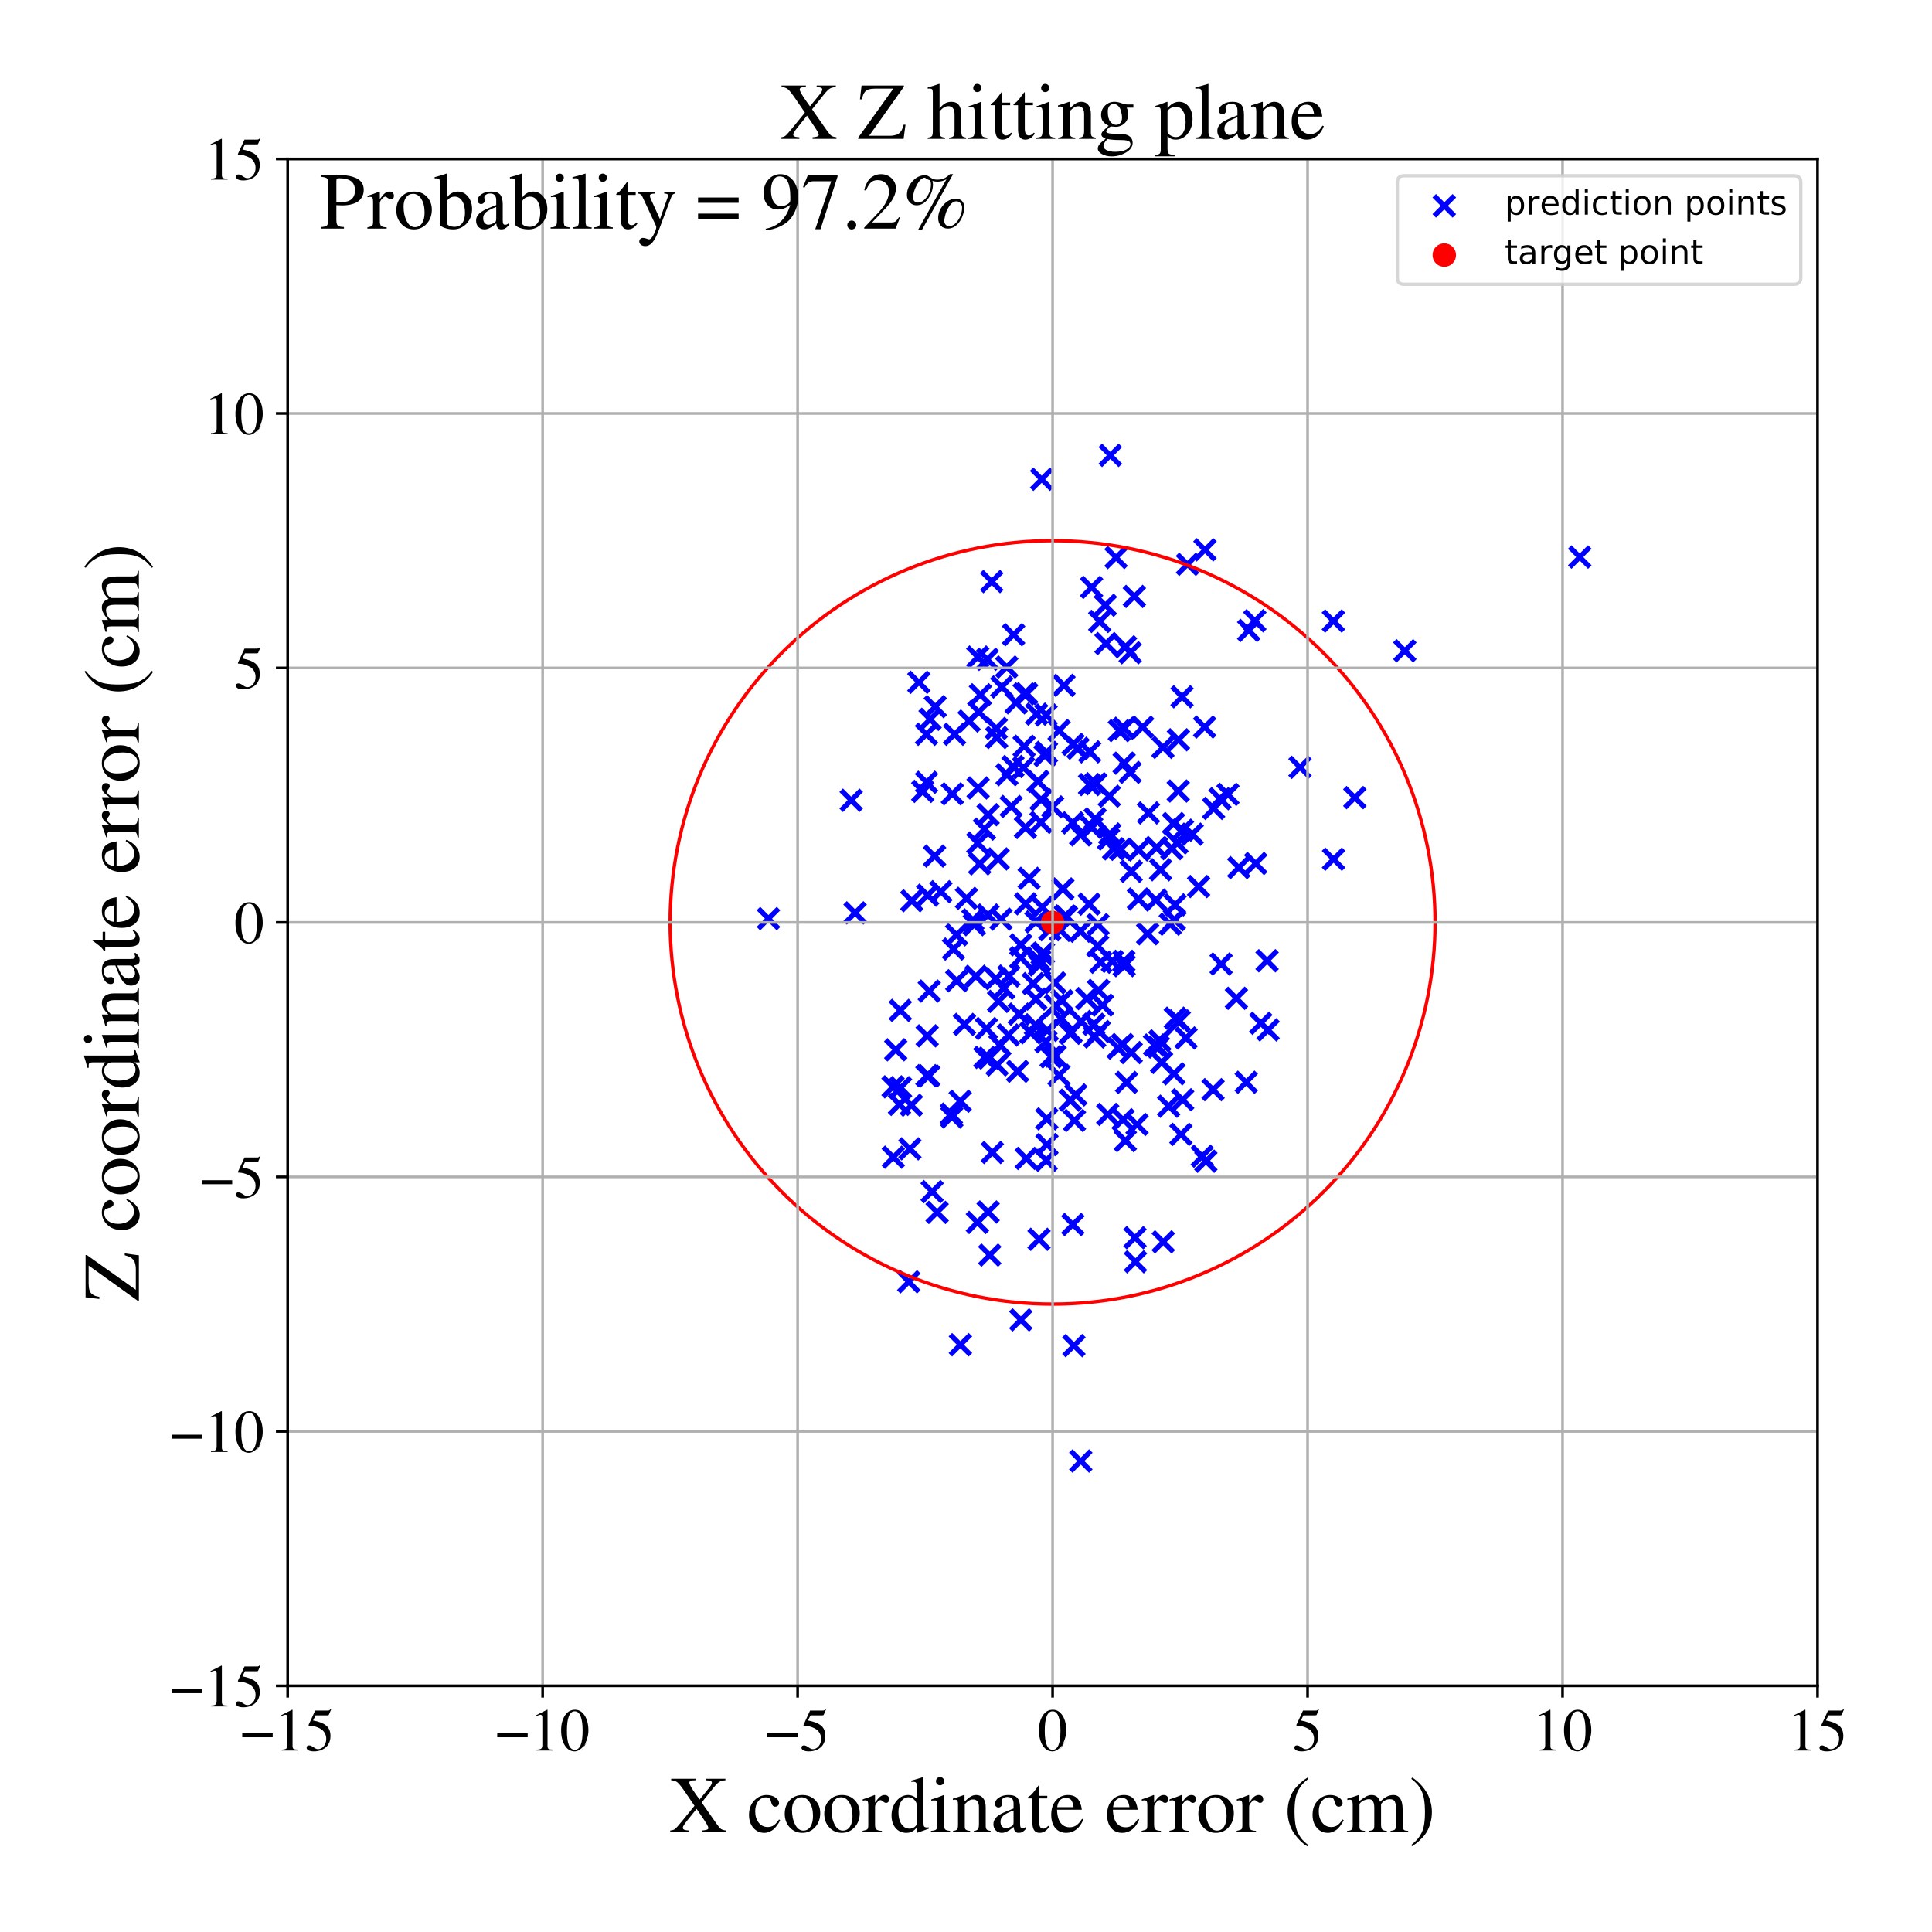 <?xml version="1.0" encoding="utf-8" standalone="no"?>
<!DOCTYPE svg PUBLIC "-//W3C//DTD SVG 1.1//EN"
  "http://www.w3.org/Graphics/SVG/1.1/DTD/svg11.dtd">
<!-- Created with matplotlib (https://matplotlib.org/) -->
<svg height="576pt" version="1.1" viewBox="0 0 576 576" width="576pt" xmlns="http://www.w3.org/2000/svg" xmlns:xlink="http://www.w3.org/1999/xlink">
 <defs>
  <style type="text/css">
*{stroke-linecap:butt;stroke-linejoin:round;}
  </style>
 </defs>
 <g id="figure_1">
  <g id="patch_1">
   <path d="M 0 576 
L 576 576 
L 576 0 
L 0 0 
z
" style="fill:#ffffff;"/>
  </g>
  <g id="axes_1">
   <g id="patch_2">
    <path d="M 85.766 502.609 
L 541.875 502.609 
L 541.875 47.391 
L 85.766 47.391 
z
" style="fill:#ffffff;"/>
   </g>
   <g id="PathCollection_1">
    <defs>
     <path d="M -3 3 
L 3 -3 
M -3 -3 
L 3 3 
" id="m239bb442c6" style="stroke:#0000ff;stroke-width:1.5;"/>
    </defs>
    <g clip-path="url(#p2fb54fe15d)">
     <use style="fill:#0000ff;stroke:#0000ff;stroke-width:1.5;" x="319.317" xlink:href="#m239bb442c6" y="307.769"/>
     <use style="fill:#0000ff;stroke:#0000ff;stroke-width:1.5;" x="312.22" xlink:href="#m239bb442c6" y="307.195"/>
     <use style="fill:#0000ff;stroke:#0000ff;stroke-width:1.5;" x="339.484" xlink:href="#m239bb442c6" y="253.385"/>
     <use style="fill:#0000ff;stroke:#0000ff;stroke-width:1.5;" x="277.049" xlink:href="#m239bb442c6" y="295.47"/>
     <use style="fill:#0000ff;stroke:#0000ff;stroke-width:1.5;" x="295.079" xlink:href="#m239bb442c6" y="374.19"/>
     <use style="fill:#0000ff;stroke:#0000ff;stroke-width:1.5;" x="310.345" xlink:href="#m239bb442c6" y="245.191"/>
     <use style="fill:#0000ff;stroke:#0000ff;stroke-width:1.5;" x="319.859" xlink:href="#m239bb442c6" y="365.073"/>
     <use style="fill:#0000ff;stroke:#0000ff;stroke-width:1.5;" x="335.563" xlink:href="#m239bb442c6" y="192.818"/>
     <use style="fill:#0000ff;stroke:#0000ff;stroke-width:1.5;" x="276.933" xlink:href="#m239bb442c6" y="320.749"/>
     <use style="fill:#0000ff;stroke:#0000ff;stroke-width:1.5;" x="306.096" xlink:href="#m239bb442c6" y="206.816"/>
     <use style="fill:#0000ff;stroke:#0000ff;stroke-width:1.5;" x="300.145" xlink:href="#m239bb442c6" y="198.856"/>
     <use style="fill:#0000ff;stroke:#0000ff;stroke-width:1.5;" x="334.096" xlink:href="#m239bb442c6" y="253.201"/>
     <use style="fill:#0000ff;stroke:#0000ff;stroke-width:1.5;" x="345.781" xlink:href="#m239bb442c6" y="310.289"/>
     <use style="fill:#0000ff;stroke:#0000ff;stroke-width:1.5;" x="300.78" xlink:href="#m239bb442c6" y="290.991"/>
     <use style="fill:#0000ff;stroke:#0000ff;stroke-width:1.5;" x="311.924" xlink:href="#m239bb442c6" y="345.924"/>
     <use style="fill:#0000ff;stroke:#0000ff;stroke-width:1.5;" x="291.806" xlink:href="#m239bb442c6" y="212.253"/>
     <use style="fill:#0000ff;stroke:#0000ff;stroke-width:1.5;" x="330.708" xlink:href="#m239bb442c6" y="237.367"/>
     <use style="fill:#0000ff;stroke:#0000ff;stroke-width:1.5;" x="291.614" xlink:href="#m239bb442c6" y="234.911"/>
     <use style="fill:#0000ff;stroke:#0000ff;stroke-width:1.5;" x="320.725" xlink:href="#m239bb442c6" y="326.429"/>
     <use style="fill:#0000ff;stroke:#0000ff;stroke-width:1.5;" x="346.315" xlink:href="#m239bb442c6" y="316.756"/>
     <use style="fill:#0000ff;stroke:#0000ff;stroke-width:1.5;" x="332.729" xlink:href="#m239bb442c6" y="166.216"/>
     <use style="fill:#0000ff;stroke:#0000ff;stroke-width:1.5;" x="308.807" xlink:href="#m239bb442c6" y="297.86"/>
     <use style="fill:#0000ff;stroke:#0000ff;stroke-width:1.5;" x="338.392" xlink:href="#m239bb442c6" y="369.001"/>
     <use style="fill:#0000ff;stroke:#0000ff;stroke-width:1.5;" x="287.541" xlink:href="#m239bb442c6" y="305.413"/>
     <use style="fill:#0000ff;stroke:#0000ff;stroke-width:1.5;" x="348.894" xlink:href="#m239bb442c6" y="275.555"/>
     <use style="fill:#0000ff;stroke:#0000ff;stroke-width:1.5;" x="254.938" xlink:href="#m239bb442c6" y="272.168"/>
     <use style="fill:#0000ff;stroke:#0000ff;stroke-width:1.5;" x="322.124" xlink:href="#m239bb442c6" y="277.63"/>
     <use style="fill:#0000ff;stroke:#0000ff;stroke-width:1.5;" x="312.099" xlink:href="#m239bb442c6" y="333.567"/>
     <use style="fill:#0000ff;stroke:#0000ff;stroke-width:1.5;" x="229.114" xlink:href="#m239bb442c6" y="273.874"/>
     <use style="fill:#0000ff;stroke:#0000ff;stroke-width:1.5;" x="325.444" xlink:href="#m239bb442c6" y="175.112"/>
     <use style="fill:#0000ff;stroke:#0000ff;stroke-width:1.5;" x="357.345" xlink:href="#m239bb442c6" y="264.313"/>
     <use style="fill:#0000ff;stroke:#0000ff;stroke-width:1.5;" x="378.059" xlink:href="#m239bb442c6" y="307.047"/>
     <use style="fill:#0000ff;stroke:#0000ff;stroke-width:1.5;" x="309.776" xlink:href="#m239bb442c6" y="369.484"/>
     <use style="fill:#0000ff;stroke:#0000ff;stroke-width:1.5;" x="303.859" xlink:href="#m239bb442c6" y="302.336"/>
     <use style="fill:#0000ff;stroke:#0000ff;stroke-width:1.5;" x="313.83" xlink:href="#m239bb442c6" y="240.56"/>
     <use style="fill:#0000ff;stroke:#0000ff;stroke-width:1.5;" x="346.008" xlink:href="#m239bb442c6" y="259.314"/>
     <use style="fill:#0000ff;stroke:#0000ff;stroke-width:1.5;" x="363.711" xlink:href="#m239bb442c6" y="238.126"/>
     <use style="fill:#0000ff;stroke:#0000ff;stroke-width:1.5;" x="317.217" xlink:href="#m239bb442c6" y="204.33"/>
     <use style="fill:#0000ff;stroke:#0000ff;stroke-width:1.5;" x="316.875" xlink:href="#m239bb442c6" y="265.027"/>
     <use style="fill:#0000ff;stroke:#0000ff;stroke-width:1.5;" x="361.66" xlink:href="#m239bb442c6" y="324.865"/>
     <use style="fill:#0000ff;stroke:#0000ff;stroke-width:1.5;" x="359.147" xlink:href="#m239bb442c6" y="216.759"/>
     <use style="fill:#0000ff;stroke:#0000ff;stroke-width:1.5;" x="276.438" xlink:href="#m239bb442c6" y="308.823"/>
     <use style="fill:#0000ff;stroke:#0000ff;stroke-width:1.5;" x="291.515" xlink:href="#m239bb442c6" y="195.884"/>
     <use style="fill:#0000ff;stroke:#0000ff;stroke-width:1.5;" x="268.419" xlink:href="#m239bb442c6" y="301.242"/>
     <use style="fill:#0000ff;stroke:#0000ff;stroke-width:1.5;" x="377.765" xlink:href="#m239bb442c6" y="286.432"/>
     <use style="fill:#0000ff;stroke:#0000ff;stroke-width:1.5;" x="290.944" xlink:href="#m239bb442c6" y="291.067"/>
     <use style="fill:#0000ff;stroke:#0000ff;stroke-width:1.5;" x="313.368" xlink:href="#m239bb442c6" y="315.1"/>
     <use style="fill:#0000ff;stroke:#0000ff;stroke-width:1.5;" x="253.774" xlink:href="#m239bb442c6" y="238.586"/>
     <use style="fill:#0000ff;stroke:#0000ff;stroke-width:1.5;" x="276.218" xlink:href="#m239bb442c6" y="218.917"/>
     <use style="fill:#0000ff;stroke:#0000ff;stroke-width:1.5;" x="297.707" xlink:href="#m239bb442c6" y="298.551"/>
     <use style="fill:#0000ff;stroke:#0000ff;stroke-width:1.5;" x="285.251" xlink:href="#m239bb442c6" y="292.398"/>
     <use style="fill:#0000ff;stroke:#0000ff;stroke-width:1.5;" x="288.135" xlink:href="#m239bb442c6" y="267.826"/>
     <use style="fill:#0000ff;stroke:#0000ff;stroke-width:1.5;" x="271.715" xlink:href="#m239bb442c6" y="329.501"/>
     <use style="fill:#0000ff;stroke:#0000ff;stroke-width:1.5;" x="266.331" xlink:href="#m239bb442c6" y="345"/>
     <use style="fill:#0000ff;stroke:#0000ff;stroke-width:1.5;" x="322.224" xlink:href="#m239bb442c6" y="435.591"/>
     <use style="fill:#0000ff;stroke:#0000ff;stroke-width:1.5;" x="305.768" xlink:href="#m239bb442c6" y="269.454"/>
     <use style="fill:#0000ff;stroke:#0000ff;stroke-width:1.5;" x="387.581" xlink:href="#m239bb442c6" y="228.773"/>
     <use style="fill:#0000ff;stroke:#0000ff;stroke-width:1.5;" x="300.642" xlink:href="#m239bb442c6" y="308.565"/>
     <use style="fill:#0000ff;stroke:#0000ff;stroke-width:1.5;" x="328.703" xlink:href="#m239bb442c6" y="299.662"/>
     <use style="fill:#0000ff;stroke:#0000ff;stroke-width:1.5;" x="336.939" xlink:href="#m239bb442c6" y="194.595"/>
     <use style="fill:#0000ff;stroke:#0000ff;stroke-width:1.5;" x="355.437" xlink:href="#m239bb442c6" y="248.693"/>
     <use style="fill:#0000ff;stroke:#0000ff;stroke-width:1.5;" x="324.883" xlink:href="#m239bb442c6" y="224.151"/>
     <use style="fill:#0000ff;stroke:#0000ff;stroke-width:1.5;" x="270.935" xlink:href="#m239bb442c6" y="382.156"/>
     <use style="fill:#0000ff;stroke:#0000ff;stroke-width:1.5;" x="292.294" xlink:href="#m239bb442c6" y="207.135"/>
     <use style="fill:#0000ff;stroke:#0000ff;stroke-width:1.5;" x="335.055" xlink:href="#m239bb442c6" y="286.603"/>
     <use style="fill:#0000ff;stroke:#0000ff;stroke-width:1.5;" x="324.827" xlink:href="#m239bb442c6" y="233.916"/>
     <use style="fill:#0000ff;stroke:#0000ff;stroke-width:1.5;" x="327.363" xlink:href="#m239bb442c6" y="275.667"/>
     <use style="fill:#0000ff;stroke:#0000ff;stroke-width:1.5;" x="295.854" xlink:href="#m239bb442c6" y="343.596"/>
     <use style="fill:#0000ff;stroke:#0000ff;stroke-width:1.5;" x="268.165" xlink:href="#m239bb442c6" y="329.249"/>
     <use style="fill:#0000ff;stroke:#0000ff;stroke-width:1.5;" x="372.289" xlink:href="#m239bb442c6" y="187.948"/>
     <use style="fill:#0000ff;stroke:#0000ff;stroke-width:1.5;" x="328.191" xlink:href="#m239bb442c6" y="286.875"/>
     <use style="fill:#0000ff;stroke:#0000ff;stroke-width:1.5;" x="284.592" xlink:href="#m239bb442c6" y="218.915"/>
     <use style="fill:#0000ff;stroke:#0000ff;stroke-width:1.5;" x="310.693" xlink:href="#m239bb442c6" y="284.462"/>
     <use style="fill:#0000ff;stroke:#0000ff;stroke-width:1.5;" x="348.416" xlink:href="#m239bb442c6" y="329.8"/>
     <use style="fill:#0000ff;stroke:#0000ff;stroke-width:1.5;" x="352.603" xlink:href="#m239bb442c6" y="327.869"/>
     <use style="fill:#0000ff;stroke:#0000ff;stroke-width:1.5;" x="321.404" xlink:href="#m239bb442c6" y="223.091"/>
     <use style="fill:#0000ff;stroke:#0000ff;stroke-width:1.5;" x="330.258" xlink:href="#m239bb442c6" y="332.246"/>
     <use style="fill:#0000ff;stroke:#0000ff;stroke-width:1.5;" x="278.644" xlink:href="#m239bb442c6" y="255.229"/>
     <use style="fill:#0000ff;stroke:#0000ff;stroke-width:1.5;" x="297.257" xlink:href="#m239bb442c6" y="317.492"/>
     <use style="fill:#0000ff;stroke:#0000ff;stroke-width:1.5;" x="309.061" xlink:href="#m239bb442c6" y="212.908"/>
     <use style="fill:#0000ff;stroke:#0000ff;stroke-width:1.5;" x="310.736" xlink:href="#m239bb442c6" y="270.479"/>
     <use style="fill:#0000ff;stroke:#0000ff;stroke-width:1.5;" x="290.444" xlink:href="#m239bb442c6" y="275.691"/>
     <use style="fill:#0000ff;stroke:#0000ff;stroke-width:1.5;" x="319.094" xlink:href="#m239bb442c6" y="308.058"/>
     <use style="fill:#0000ff;stroke:#0000ff;stroke-width:1.5;" x="359.242" xlink:href="#m239bb442c6" y="163.922"/>
     <use style="fill:#0000ff;stroke:#0000ff;stroke-width:1.5;" x="316.36" xlink:href="#m239bb442c6" y="303.645"/>
     <use style="fill:#0000ff;stroke:#0000ff;stroke-width:1.5;" x="302.193" xlink:href="#m239bb442c6" y="189.221"/>
     <use style="fill:#0000ff;stroke:#0000ff;stroke-width:1.5;" x="293.598" xlink:href="#m239bb442c6" y="315.255"/>
     <use style="fill:#0000ff;stroke:#0000ff;stroke-width:1.5;" x="273.95" xlink:href="#m239bb442c6" y="203.418"/>
     <use style="fill:#0000ff;stroke:#0000ff;stroke-width:1.5;" x="330.509" xlink:href="#m239bb442c6" y="250.143"/>
     <use style="fill:#0000ff;stroke:#0000ff;stroke-width:1.5;" x="305.974" xlink:href="#m239bb442c6" y="345.379"/>
     <use style="fill:#0000ff;stroke:#0000ff;stroke-width:1.5;" x="316.158" xlink:href="#m239bb442c6" y="277.385"/>
     <use style="fill:#0000ff;stroke:#0000ff;stroke-width:1.5;" x="277.901" xlink:href="#m239bb442c6" y="355.26"/>
     <use style="fill:#0000ff;stroke:#0000ff;stroke-width:1.5;" x="292.067" xlink:href="#m239bb442c6" y="257.565"/>
     <use style="fill:#0000ff;stroke:#0000ff;stroke-width:1.5;" x="397.581" xlink:href="#m239bb442c6" y="256.168"/>
     <use style="fill:#0000ff;stroke:#0000ff;stroke-width:1.5;" x="326.712" xlink:href="#m239bb442c6" y="233.664"/>
     <use style="fill:#0000ff;stroke:#0000ff;stroke-width:1.5;" x="286.264" xlink:href="#m239bb442c6" y="328.32"/>
     <use style="fill:#0000ff;stroke:#0000ff;stroke-width:1.5;" x="359.513" xlink:href="#m239bb442c6" y="346.208"/>
     <use style="fill:#0000ff;stroke:#0000ff;stroke-width:1.5;" x="327.737" xlink:href="#m239bb442c6" y="307.518"/>
     <use style="fill:#0000ff;stroke:#0000ff;stroke-width:1.5;" x="308.694" xlink:href="#m239bb442c6" y="305.525"/>
     <use style="fill:#0000ff;stroke:#0000ff;stroke-width:1.5;" x="346.718" xlink:href="#m239bb442c6" y="222.828"/>
     <use style="fill:#0000ff;stroke:#0000ff;stroke-width:1.5;" x="299.278" xlink:href="#m239bb442c6" y="294.65"/>
     <use style="fill:#0000ff;stroke:#0000ff;stroke-width:1.5;" x="311.519" xlink:href="#m239bb442c6" y="225.263"/>
     <use style="fill:#0000ff;stroke:#0000ff;stroke-width:1.5;" x="374.113" xlink:href="#m239bb442c6" y="185.073"/>
     <use style="fill:#0000ff;stroke:#0000ff;stroke-width:1.5;" x="284.281" xlink:href="#m239bb442c6" y="282.948"/>
     <use style="fill:#0000ff;stroke:#0000ff;stroke-width:1.5;" x="326.113" xlink:href="#m239bb442c6" y="305.367"/>
     <use style="fill:#0000ff;stroke:#0000ff;stroke-width:1.5;" x="311.82" xlink:href="#m239bb442c6" y="310.588"/>
     <use style="fill:#0000ff;stroke:#0000ff;stroke-width:1.5;" x="327.498" xlink:href="#m239bb442c6" y="295.249"/>
     <use style="fill:#0000ff;stroke:#0000ff;stroke-width:1.5;" x="334.827" xlink:href="#m239bb442c6" y="333.8"/>
     <use style="fill:#0000ff;stroke:#0000ff;stroke-width:1.5;" x="330.846" xlink:href="#m239bb442c6" y="248.652"/>
     <use style="fill:#0000ff;stroke:#0000ff;stroke-width:1.5;" x="291.514" xlink:href="#m239bb442c6" y="251.367"/>
     <use style="fill:#0000ff;stroke:#0000ff;stroke-width:1.5;" x="300.208" xlink:href="#m239bb442c6" y="230.974"/>
     <use style="fill:#0000ff;stroke:#0000ff;stroke-width:1.5;" x="346.811" xlink:href="#m239bb442c6" y="370.236"/>
     <use style="fill:#0000ff;stroke:#0000ff;stroke-width:1.5;" x="331.644" xlink:href="#m239bb442c6" y="286.62"/>
     <use style="fill:#0000ff;stroke:#0000ff;stroke-width:1.5;" x="294.873" xlink:href="#m239bb442c6" y="315.465"/>
     <use style="fill:#0000ff;stroke:#0000ff;stroke-width:1.5;" x="309.976" xlink:href="#m239bb442c6" y="286.433"/>
     <use style="fill:#0000ff;stroke:#0000ff;stroke-width:1.5;" x="351.594" xlink:href="#m239bb442c6" y="304.397"/>
     <use style="fill:#0000ff;stroke:#0000ff;stroke-width:1.5;" x="319.904" xlink:href="#m239bb442c6" y="221.923"/>
     <use style="fill:#0000ff;stroke:#0000ff;stroke-width:1.5;" x="304.327" xlink:href="#m239bb442c6" y="281.701"/>
     <use style="fill:#0000ff;stroke:#0000ff;stroke-width:1.5;" x="311.115" xlink:href="#m239bb442c6" y="284.138"/>
     <use style="fill:#0000ff;stroke:#0000ff;stroke-width:1.5;" x="276.243" xlink:href="#m239bb442c6" y="233.23"/>
     <use style="fill:#0000ff;stroke:#0000ff;stroke-width:1.5;" x="352.411" xlink:href="#m239bb442c6" y="207.738"/>
     <use style="fill:#0000ff;stroke:#0000ff;stroke-width:1.5;" x="403.929" xlink:href="#m239bb442c6" y="237.805"/>
     <use style="fill:#0000ff;stroke:#0000ff;stroke-width:1.5;" x="353.617" xlink:href="#m239bb442c6" y="309.456"/>
     <use style="fill:#0000ff;stroke:#0000ff;stroke-width:1.5;" x="322.309" xlink:href="#m239bb442c6" y="304.517"/>
     <use style="fill:#0000ff;stroke:#0000ff;stroke-width:1.5;" x="317.975" xlink:href="#m239bb442c6" y="273.301"/>
     <use style="fill:#0000ff;stroke:#0000ff;stroke-width:1.5;" x="303.374" xlink:href="#m239bb442c6" y="319.4"/>
     <use style="fill:#0000ff;stroke:#0000ff;stroke-width:1.5;" x="276.589" xlink:href="#m239bb442c6" y="266.885"/>
     <use style="fill:#0000ff;stroke:#0000ff;stroke-width:1.5;" x="304.3" xlink:href="#m239bb442c6" y="285.522"/>
     <use style="fill:#0000ff;stroke:#0000ff;stroke-width:1.5;" x="275.104" xlink:href="#m239bb442c6" y="235.937"/>
     <use style="fill:#0000ff;stroke:#0000ff;stroke-width:1.5;" x="294.591" xlink:href="#m239bb442c6" y="242.89"/>
     <use style="fill:#0000ff;stroke:#0000ff;stroke-width:1.5;" x="295.667" xlink:href="#m239bb442c6" y="173.383"/>
     <use style="fill:#0000ff;stroke:#0000ff;stroke-width:1.5;" x="285.191" xlink:href="#m239bb442c6" y="278.697"/>
     <use style="fill:#0000ff;stroke:#0000ff;stroke-width:1.5;" x="268.499" xlink:href="#m239bb442c6" y="324.283"/>
     <use style="fill:#0000ff;stroke:#0000ff;stroke-width:1.5;" x="302.949" xlink:href="#m239bb442c6" y="209.53"/>
     <use style="fill:#0000ff;stroke:#0000ff;stroke-width:1.5;" x="331.027" xlink:href="#m239bb442c6" y="135.763"/>
     <use style="fill:#0000ff;stroke:#0000ff;stroke-width:1.5;" x="369.319" xlink:href="#m239bb442c6" y="258.673"/>
     <use style="fill:#0000ff;stroke:#0000ff;stroke-width:1.5;" x="342.399" xlink:href="#m239bb442c6" y="242.36"/>
     <use style="fill:#0000ff;stroke:#0000ff;stroke-width:1.5;" x="337.265" xlink:href="#m239bb442c6" y="259.78"/>
     <use style="fill:#0000ff;stroke:#0000ff;stroke-width:1.5;" x="327.246" xlink:href="#m239bb442c6" y="282.026"/>
     <use style="fill:#0000ff;stroke:#0000ff;stroke-width:1.5;" x="283.643" xlink:href="#m239bb442c6" y="332.159"/>
     <use style="fill:#0000ff;stroke:#0000ff;stroke-width:1.5;" x="319.82" xlink:href="#m239bb442c6" y="245.328"/>
     <use style="fill:#0000ff;stroke:#0000ff;stroke-width:1.5;" x="320.342" xlink:href="#m239bb442c6" y="334.073"/>
     <use style="fill:#0000ff;stroke:#0000ff;stroke-width:1.5;" x="309.918" xlink:href="#m239bb442c6" y="287.686"/>
     <use style="fill:#0000ff;stroke:#0000ff;stroke-width:1.5;" x="340.66" xlink:href="#m239bb442c6" y="216.781"/>
     <use style="fill:#0000ff;stroke:#0000ff;stroke-width:1.5;" x="322.168" xlink:href="#m239bb442c6" y="248.919"/>
     <use style="fill:#0000ff;stroke:#0000ff;stroke-width:1.5;" x="308.048" xlink:href="#m239bb442c6" y="293.234"/>
     <use style="fill:#0000ff;stroke:#0000ff;stroke-width:1.5;" x="332" xlink:href="#m239bb442c6" y="253.067"/>
     <use style="fill:#0000ff;stroke:#0000ff;stroke-width:1.5;" x="314.479" xlink:href="#m239bb442c6" y="293.002"/>
     <use style="fill:#0000ff;stroke:#0000ff;stroke-width:1.5;" x="319.069" xlink:href="#m239bb442c6" y="328.006"/>
     <use style="fill:#0000ff;stroke:#0000ff;stroke-width:1.5;" x="397.533" xlink:href="#m239bb442c6" y="185.149"/>
     <use style="fill:#0000ff;stroke:#0000ff;stroke-width:1.5;" x="304.337" xlink:href="#m239bb442c6" y="393.513"/>
     <use style="fill:#0000ff;stroke:#0000ff;stroke-width:1.5;" x="326.502" xlink:href="#m239bb442c6" y="244.114"/>
     <use style="fill:#0000ff;stroke:#0000ff;stroke-width:1.5;" x="337.265" xlink:href="#m239bb442c6" y="313.809"/>
     <use style="fill:#0000ff;stroke:#0000ff;stroke-width:1.5;" x="354.045" xlink:href="#m239bb442c6" y="168.24"/>
     <use style="fill:#0000ff;stroke:#0000ff;stroke-width:1.5;" x="333.376" xlink:href="#m239bb442c6" y="312.498"/>
     <use style="fill:#0000ff;stroke:#0000ff;stroke-width:1.5;" x="297.585" xlink:href="#m239bb442c6" y="256.079"/>
     <use style="fill:#0000ff;stroke:#0000ff;stroke-width:1.5;" x="294.576" xlink:href="#m239bb442c6" y="272.803"/>
     <use style="fill:#0000ff;stroke:#0000ff;stroke-width:1.5;" x="344.198" xlink:href="#m239bb442c6" y="311.571"/>
     <use style="fill:#0000ff;stroke:#0000ff;stroke-width:1.5;" x="358.428" xlink:href="#m239bb442c6" y="344.715"/>
     <use style="fill:#0000ff;stroke:#0000ff;stroke-width:1.5;" x="312.139" xlink:href="#m239bb442c6" y="341.224"/>
     <use style="fill:#0000ff;stroke:#0000ff;stroke-width:1.5;" x="267.054" xlink:href="#m239bb442c6" y="312.979"/>
     <use style="fill:#0000ff;stroke:#0000ff;stroke-width:1.5;" x="293.483" xlink:href="#m239bb442c6" y="247.196"/>
     <use style="fill:#0000ff;stroke:#0000ff;stroke-width:1.5;" x="335.864" xlink:href="#m239bb442c6" y="322.706"/>
     <use style="fill:#0000ff;stroke:#0000ff;stroke-width:1.5;" x="305.15" xlink:href="#m239bb442c6" y="228.893"/>
     <use style="fill:#0000ff;stroke:#0000ff;stroke-width:1.5;" x="325.487" xlink:href="#m239bb442c6" y="246.739"/>
     <use style="fill:#0000ff;stroke:#0000ff;stroke-width:1.5;" x="298.67" xlink:href="#m239bb442c6" y="204.804"/>
     <use style="fill:#0000ff;stroke:#0000ff;stroke-width:1.5;" x="307.29" xlink:href="#m239bb442c6" y="307.913"/>
     <use style="fill:#0000ff;stroke:#0000ff;stroke-width:1.5;" x="305.324" xlink:href="#m239bb442c6" y="222.484"/>
     <use style="fill:#0000ff;stroke:#0000ff;stroke-width:1.5;" x="280.522" xlink:href="#m239bb442c6" y="265.85"/>
     <use style="fill:#0000ff;stroke:#0000ff;stroke-width:1.5;" x="317.564" xlink:href="#m239bb442c6" y="273.083"/>
     <use style="fill:#0000ff;stroke:#0000ff;stroke-width:1.5;" x="279.397" xlink:href="#m239bb442c6" y="361.46"/>
     <use style="fill:#0000ff;stroke:#0000ff;stroke-width:1.5;" x="335.139" xlink:href="#m239bb442c6" y="227.533"/>
     <use style="fill:#0000ff;stroke:#0000ff;stroke-width:1.5;" x="320.176" xlink:href="#m239bb442c6" y="401.195"/>
     <use style="fill:#0000ff;stroke:#0000ff;stroke-width:1.5;" x="311.874" xlink:href="#m239bb442c6" y="213.168"/>
     <use style="fill:#0000ff;stroke:#0000ff;stroke-width:1.5;" x="306.823" xlink:href="#m239bb442c6" y="261.86"/>
     <use style="fill:#0000ff;stroke:#0000ff;stroke-width:1.5;" x="288.923" xlink:href="#m239bb442c6" y="214.961"/>
     <use style="fill:#0000ff;stroke:#0000ff;stroke-width:1.5;" x="311.996" xlink:href="#m239bb442c6" y="224.299"/>
     <use style="fill:#0000ff;stroke:#0000ff;stroke-width:1.5;" x="351.275" xlink:href="#m239bb442c6" y="235.838"/>
     <use style="fill:#0000ff;stroke:#0000ff;stroke-width:1.5;" x="314.671" xlink:href="#m239bb442c6" y="299.758"/>
     <use style="fill:#0000ff;stroke:#0000ff;stroke-width:1.5;" x="298.112" xlink:href="#m239bb442c6" y="311.624"/>
     <use style="fill:#0000ff;stroke:#0000ff;stroke-width:1.5;" x="312.99" xlink:href="#m239bb442c6" y="277.189"/>
     <use style="fill:#0000ff;stroke:#0000ff;stroke-width:1.5;" x="277.291" xlink:href="#m239bb442c6" y="214.446"/>
     <use style="fill:#0000ff;stroke:#0000ff;stroke-width:1.5;" x="375.874" xlink:href="#m239bb442c6" y="305.069"/>
     <use style="fill:#0000ff;stroke:#0000ff;stroke-width:1.5;" x="314.576" xlink:href="#m239bb442c6" y="314.833"/>
     <use style="fill:#0000ff;stroke:#0000ff;stroke-width:1.5;" x="335.15" xlink:href="#m239bb442c6" y="287.913"/>
     <use style="fill:#0000ff;stroke:#0000ff;stroke-width:1.5;" x="324.705" xlink:href="#m239bb442c6" y="269.557"/>
     <use style="fill:#0000ff;stroke:#0000ff;stroke-width:1.5;" x="339.41" xlink:href="#m239bb442c6" y="268.024"/>
     <use style="fill:#0000ff;stroke:#0000ff;stroke-width:1.5;" x="338.188" xlink:href="#m239bb442c6" y="177.815"/>
     <use style="fill:#0000ff;stroke:#0000ff;stroke-width:1.5;" x="294.076" xlink:href="#m239bb442c6" y="306.641"/>
     <use style="fill:#0000ff;stroke:#0000ff;stroke-width:1.5;" x="374.382" xlink:href="#m239bb442c6" y="257.437"/>
     <use style="fill:#0000ff;stroke:#0000ff;stroke-width:1.5;" x="352.072" xlink:href="#m239bb442c6" y="338.186"/>
     <use style="fill:#0000ff;stroke:#0000ff;stroke-width:1.5;" x="309.462" xlink:href="#m239bb442c6" y="232.946"/>
     <use style="fill:#0000ff;stroke:#0000ff;stroke-width:1.5;" x="364.061" xlink:href="#m239bb442c6" y="287.406"/>
     <use style="fill:#0000ff;stroke:#0000ff;stroke-width:1.5;" x="350.896" xlink:href="#m239bb442c6" y="251.309"/>
     <use style="fill:#0000ff;stroke:#0000ff;stroke-width:1.5;" x="301.468" xlink:href="#m239bb442c6" y="240.441"/>
     <use style="fill:#0000ff;stroke:#0000ff;stroke-width:1.5;" x="329.54" xlink:href="#m239bb442c6" y="180.444"/>
     <use style="fill:#0000ff;stroke:#0000ff;stroke-width:1.5;" x="338.993" xlink:href="#m239bb442c6" y="335.241"/>
     <use style="fill:#0000ff;stroke:#0000ff;stroke-width:1.5;" x="316.616" xlink:href="#m239bb442c6" y="298.325"/>
     <use style="fill:#0000ff;stroke:#0000ff;stroke-width:1.5;" x="350.396" xlink:href="#m239bb442c6" y="303.557"/>
     <use style="fill:#0000ff;stroke:#0000ff;stroke-width:1.5;" x="308.825" xlink:href="#m239bb442c6" y="274.837"/>
     <use style="fill:#0000ff;stroke:#0000ff;stroke-width:1.5;" x="470.982" xlink:href="#m239bb442c6" y="166.075"/>
     <use style="fill:#0000ff;stroke:#0000ff;stroke-width:1.5;" x="352.538" xlink:href="#m239bb442c6" y="247.505"/>
     <use style="fill:#0000ff;stroke:#0000ff;stroke-width:1.5;" x="298.432" xlink:href="#m239bb442c6" y="274.019"/>
     <use style="fill:#0000ff;stroke:#0000ff;stroke-width:1.5;" x="335.505" xlink:href="#m239bb442c6" y="340.064"/>
     <use style="fill:#0000ff;stroke:#0000ff;stroke-width:1.5;" x="291.397" xlink:href="#m239bb442c6" y="364.442"/>
     <use style="fill:#0000ff;stroke:#0000ff;stroke-width:1.5;" x="271.838" xlink:href="#m239bb442c6" y="268.554"/>
     <use style="fill:#0000ff;stroke:#0000ff;stroke-width:1.5;" x="345.344" xlink:href="#m239bb442c6" y="312.154"/>
     <use style="fill:#0000ff;stroke:#0000ff;stroke-width:1.5;" x="315.714" xlink:href="#m239bb442c6" y="320.568"/>
     <use style="fill:#0000ff;stroke:#0000ff;stroke-width:1.5;" x="351.332" xlink:href="#m239bb442c6" y="220.554"/>
     <use style="fill:#0000ff;stroke:#0000ff;stroke-width:1.5;" x="283.788" xlink:href="#m239bb442c6" y="333.023"/>
     <use style="fill:#0000ff;stroke:#0000ff;stroke-width:1.5;" x="335.129" xlink:href="#m239bb442c6" y="217.106"/>
     <use style="fill:#0000ff;stroke:#0000ff;stroke-width:1.5;" x="290.061" xlink:href="#m239bb442c6" y="274.259"/>
     <use style="fill:#0000ff;stroke:#0000ff;stroke-width:1.5;" x="310.554" xlink:href="#m239bb442c6" y="142.875"/>
     <use style="fill:#0000ff;stroke:#0000ff;stroke-width:1.5;" x="344.603" xlink:href="#m239bb442c6" y="268.35"/>
     <use style="fill:#0000ff;stroke:#0000ff;stroke-width:1.5;" x="350.342" xlink:href="#m239bb442c6" y="269.771"/>
     <use style="fill:#0000ff;stroke:#0000ff;stroke-width:1.5;" x="366.095" xlink:href="#m239bb442c6" y="236.835"/>
     <use style="fill:#0000ff;stroke:#0000ff;stroke-width:1.5;" x="324.016" xlink:href="#m239bb442c6" y="297.713"/>
     <use style="fill:#0000ff;stroke:#0000ff;stroke-width:1.5;" x="315.742" xlink:href="#m239bb442c6" y="217.78"/>
     <use style="fill:#0000ff;stroke:#0000ff;stroke-width:1.5;" x="278.838" xlink:href="#m239bb442c6" y="210.68"/>
     <use style="fill:#0000ff;stroke:#0000ff;stroke-width:1.5;" x="349.858" xlink:href="#m239bb442c6" y="245.513"/>
     <use style="fill:#0000ff;stroke:#0000ff;stroke-width:1.5;" x="294.595" xlink:href="#m239bb442c6" y="361.347"/>
     <use style="fill:#0000ff;stroke:#0000ff;stroke-width:1.5;" x="344.796" xlink:href="#m239bb442c6" y="252.681"/>
     <use style="fill:#0000ff;stroke:#0000ff;stroke-width:1.5;" x="297.015" xlink:href="#m239bb442c6" y="217.164"/>
     <use style="fill:#0000ff;stroke:#0000ff;stroke-width:1.5;" x="368.616" xlink:href="#m239bb442c6" y="297.629"/>
     <use style="fill:#0000ff;stroke:#0000ff;stroke-width:1.5;" x="333.705" xlink:href="#m239bb442c6" y="217.838"/>
     <use style="fill:#0000ff;stroke:#0000ff;stroke-width:1.5;" x="297.141" xlink:href="#m239bb442c6" y="219.89"/>
     <use style="fill:#0000ff;stroke:#0000ff;stroke-width:1.5;" x="310.381" xlink:href="#m239bb442c6" y="238.407"/>
     <use style="fill:#0000ff;stroke:#0000ff;stroke-width:1.5;" x="286.329" xlink:href="#m239bb442c6" y="400.92"/>
     <use style="fill:#0000ff;stroke:#0000ff;stroke-width:1.5;" x="305.718" xlink:href="#m239bb442c6" y="246.724"/>
     <use style="fill:#0000ff;stroke:#0000ff;stroke-width:1.5;" x="342.157" xlink:href="#m239bb442c6" y="278.398"/>
     <use style="fill:#0000ff;stroke:#0000ff;stroke-width:1.5;" x="305.332" xlink:href="#m239bb442c6" y="206.865"/>
     <use style="fill:#0000ff;stroke:#0000ff;stroke-width:1.5;" x="371.533" xlink:href="#m239bb442c6" y="322.656"/>
     <use style="fill:#0000ff;stroke:#0000ff;stroke-width:1.5;" x="271.281" xlink:href="#m239bb442c6" y="342.513"/>
     <use style="fill:#0000ff;stroke:#0000ff;stroke-width:1.5;" x="349.356" xlink:href="#m239bb442c6" y="253.014"/>
     <use style="fill:#0000ff;stroke:#0000ff;stroke-width:1.5;" x="334.633" xlink:href="#m239bb442c6" y="311.404"/>
     <use style="fill:#0000ff;stroke:#0000ff;stroke-width:1.5;" x="294.358" xlink:href="#m239bb442c6" y="196.56"/>
     <use style="fill:#0000ff;stroke:#0000ff;stroke-width:1.5;" x="276.349" xlink:href="#m239bb442c6" y="320.69"/>
     <use style="fill:#0000ff;stroke:#0000ff;stroke-width:1.5;" x="283.926" xlink:href="#m239bb442c6" y="236.683"/>
     <use style="fill:#0000ff;stroke:#0000ff;stroke-width:1.5;" x="418.83" xlink:href="#m239bb442c6" y="194.02"/>
     <use style="fill:#0000ff;stroke:#0000ff;stroke-width:1.5;" x="326.386" xlink:href="#m239bb442c6" y="309.161"/>
     <use style="fill:#0000ff;stroke:#0000ff;stroke-width:1.5;" x="301.995" xlink:href="#m239bb442c6" y="228.519"/>
     <use style="fill:#0000ff;stroke:#0000ff;stroke-width:1.5;" x="327.868" xlink:href="#m239bb442c6" y="185.267"/>
     <use style="fill:#0000ff;stroke:#0000ff;stroke-width:1.5;" x="350.002" xlink:href="#m239bb442c6" y="320.137"/>
     <use style="fill:#0000ff;stroke:#0000ff;stroke-width:1.5;" x="338.521" xlink:href="#m239bb442c6" y="376.182"/>
     <use style="fill:#0000ff;stroke:#0000ff;stroke-width:1.5;" x="350.115" xlink:href="#m239bb442c6" y="274.198"/>
     <use style="fill:#0000ff;stroke:#0000ff;stroke-width:1.5;" x="329.719" xlink:href="#m239bb442c6" y="191.857"/>
     <use style="fill:#0000ff;stroke:#0000ff;stroke-width:1.5;" x="336.922" xlink:href="#m239bb442c6" y="230.272"/>
     <use style="fill:#0000ff;stroke:#0000ff;stroke-width:1.5;" x="266.251" xlink:href="#m239bb442c6" y="324.02"/>
     <use style="fill:#0000ff;stroke:#0000ff;stroke-width:1.5;" x="361.833" xlink:href="#m239bb442c6" y="241.018"/>
     <use style="fill:#0000ff;stroke:#0000ff;stroke-width:1.5;" x="296.874" xlink:href="#m239bb442c6" y="291.788"/>
    </g>
   </g>
   <g id="PathCollection_2">
    <defs>
     <path d="M 0 3 
C 0.796 3 1.559 2.684 2.121 2.121 
C 2.684 1.559 3 0.796 3 0 
C 3 -0.796 2.684 -1.559 2.121 -2.121 
C 1.559 -2.684 0.796 -3 0 -3 
C -0.796 -3 -1.559 -2.684 -2.121 -2.121 
C -2.684 -1.559 -3 -0.796 -3 0 
C -3 0.796 -2.684 1.559 -2.121 2.121 
C -1.559 2.684 -0.796 3 0 3 
z
" id="mfa6b9c7413" style="stroke:#ff0000;"/>
    </defs>
    <g clip-path="url(#p2fb54fe15d)">
     <use style="fill:#ff0000;stroke:#ff0000;" x="313.82" xlink:href="#mfa6b9c7413" y="275"/>
    </g>
   </g>
   <g id="patch_3">
    <path clip-path="url(#p2fb54fe15d)" d="M 313.82 388.805 
C 344.061 388.805 373.067 376.814 394.45 355.472 
C 415.833 334.131 427.848 305.181 427.848 275 
C 427.848 244.819 415.833 215.869 394.45 194.528 
C 373.067 173.186 344.061 161.195 313.82 161.195 
C 283.58 161.195 254.574 173.186 233.191 194.528 
C 211.808 215.869 199.793 244.819 199.793 275 
C 199.793 305.181 211.808 334.131 233.191 355.472 
C 254.574 376.814 283.58 388.805 313.82 388.805 
z
" style="fill:none;stroke:#ff0000;stroke-linejoin:miter;"/>
   </g>
   <g id="matplotlib.axis_1">
    <g id="xtick_1">
     <g id="line2d_1">
      <path clip-path="url(#p2fb54fe15d)" d="M 85.766 502.609 
L 85.766 47.391 
" style="fill:none;stroke:#b0b0b0;stroke-linecap:square;stroke-width:0.8;"/>
     </g>
     <g id="line2d_2">
      <defs>
       <path d="M 0 0 
L 0 3.5 
" id="mf2ea1548ca" style="stroke:#000000;stroke-width:0.8;"/>
      </defs>
      <g>
       <use style="stroke:#000000;stroke-width:0.8;" x="85.766" xlink:href="#mf2ea1548ca" y="502.609"/>
      </g>
     </g>
     <g id="text_1">
      <!-- −15 -->
      <defs>
       <path d="M 3 22 
L 3 28.594 
L 53.406 28.594 
L 53.406 22 
z
" id="FreeSerif-8722"/>
       <path d="M 18.297 59.297 
Q 16.5 59.297 11.094 57.094 
L 11.094 58.5 
L 29.094 67.594 
L 29.906 67.406 
L 29.906 7.406 
Q 29.906 3.797 31.703 2.688 
Q 33.5 1.594 39.406 1.5 
L 39.406 0 
L 11.797 0 
L 11.797 1.5 
Q 17.406 1.703 19.344 3.141 
Q 21.297 4.594 21.297 9.297 
L 21.297 54.594 
Q 21.297 59.297 18.297 59.297 
z
" id="FreeSerif-49"/>
       <path d="M 35.703 19.406 
Q 35.703 24.703 33.344 28.797 
Q 31 32.906 27.641 35.156 
Q 24.297 37.406 20.141 38.844 
Q 16 40.297 12.953 40.75 
Q 9.906 41.203 7.594 41.203 
Q 6.406 41.203 6.406 42 
Q 6.406 42.297 6.5 42.5 
L 17.406 66.203 
L 38.297 66.203 
Q 39.906 66.203 40.844 66.703 
Q 41.797 67.203 42.906 68.797 
L 43.797 68.094 
L 40 59.203 
Q 39.594 58.297 37.703 58.297 
L 18.094 58.297 
L 13.906 49.797 
Q 28.5 47.203 35.594 41.344 
Q 42.703 35.5 42.703 24.203 
Q 42.703 18.297 40.844 13.688 
Q 39 9.094 36.141 6.297 
Q 33.297 3.5 29.547 1.703 
Q 25.797 -0.094 22.344 -0.75 
Q 18.906 -1.406 15.406 -1.406 
Q 9.797 -1.406 6.5 0.25 
Q 3.203 1.906 3.203 4.797 
Q 3.203 8.5 7.5 8.5 
Q 10.297 8.5 14.75 5.391 
Q 19.203 2.297 21.797 2.297 
Q 27.703 2.297 31.703 7.25 
Q 35.703 12.203 35.703 19.406 
z
" id="FreeSerif-53"/>
      </defs>
      <g transform="translate(71.689 521.903)scale(0.18 -0.18)">
       <use xlink:href="#FreeSerif-8722"/>
       <use x="56.4" xlink:href="#FreeSerif-49"/>
       <use x="106.4" xlink:href="#FreeSerif-53"/>
      </g>
     </g>
    </g>
    <g id="xtick_2">
     <g id="line2d_3">
      <path clip-path="url(#p2fb54fe15d)" d="M 161.784 502.609 
L 161.784 47.391 
" style="fill:none;stroke:#b0b0b0;stroke-linecap:square;stroke-width:0.8;"/>
     </g>
     <g id="line2d_4">
      <g>
       <use style="stroke:#000000;stroke-width:0.8;" x="161.784" xlink:href="#mf2ea1548ca" y="502.609"/>
      </g>
     </g>
     <g id="text_2">
      <!-- −10 -->
      <defs>
       <path d="M 47.594 17.797 
Q 35.203 -1.406 25 -1.406 
Q 14.797 -1.406 8.594 8.391 
Q 2.406 18.203 2.406 33.594 
Q 2.406 48.094 8.594 57.844 
Q 14.797 67.594 25.406 67.594 
Q 35.203 67.594 41.391 58 
Q 47.594 48.406 47.594 33 
Q 47.594 17.797 35.203 -1.406 
z
M 25.094 65 
Q 12 65 12 32.703 
Q 12 1.203 25 1.203 
Q 38 1.203 38 32.797 
Q 38 48.5 34.703 56.75 
Q 31.406 65 25.094 65 
z
" id="FreeSerif-48"/>
      </defs>
      <g transform="translate(147.707 521.903)scale(0.18 -0.18)">
       <use xlink:href="#FreeSerif-8722"/>
       <use x="56.4" xlink:href="#FreeSerif-49"/>
       <use x="106.4" xlink:href="#FreeSerif-48"/>
      </g>
     </g>
    </g>
    <g id="xtick_3">
     <g id="line2d_5">
      <path clip-path="url(#p2fb54fe15d)" d="M 237.802 502.609 
L 237.802 47.391 
" style="fill:none;stroke:#b0b0b0;stroke-linecap:square;stroke-width:0.8;"/>
     </g>
     <g id="line2d_6">
      <g>
       <use style="stroke:#000000;stroke-width:0.8;" x="237.802" xlink:href="#mf2ea1548ca" y="502.609"/>
      </g>
     </g>
     <g id="text_3">
      <!-- −5 -->
      <g transform="translate(228.226 521.903)scale(0.18 -0.18)">
       <use xlink:href="#FreeSerif-8722"/>
       <use x="56.4" xlink:href="#FreeSerif-53"/>
      </g>
     </g>
    </g>
    <g id="xtick_4">
     <g id="line2d_7">
      <path clip-path="url(#p2fb54fe15d)" d="M 313.82 502.609 
L 313.82 47.391 
" style="fill:none;stroke:#b0b0b0;stroke-linecap:square;stroke-width:0.8;"/>
     </g>
     <g id="line2d_8">
      <g>
       <use style="stroke:#000000;stroke-width:0.8;" x="313.82" xlink:href="#mf2ea1548ca" y="502.609"/>
      </g>
     </g>
     <g id="text_4">
      <!-- 0 -->
      <g transform="translate(309.32 521.903)scale(0.18 -0.18)">
       <use xlink:href="#FreeSerif-48"/>
      </g>
     </g>
    </g>
    <g id="xtick_5">
     <g id="line2d_9">
      <path clip-path="url(#p2fb54fe15d)" d="M 389.839 502.609 
L 389.839 47.391 
" style="fill:none;stroke:#b0b0b0;stroke-linecap:square;stroke-width:0.8;"/>
     </g>
     <g id="line2d_10">
      <g>
       <use style="stroke:#000000;stroke-width:0.8;" x="389.839" xlink:href="#mf2ea1548ca" y="502.609"/>
      </g>
     </g>
     <g id="text_5">
      <!-- 5 -->
      <g transform="translate(385.339 521.903)scale(0.18 -0.18)">
       <use xlink:href="#FreeSerif-53"/>
      </g>
     </g>
    </g>
    <g id="xtick_6">
     <g id="line2d_11">
      <path clip-path="url(#p2fb54fe15d)" d="M 465.857 502.609 
L 465.857 47.391 
" style="fill:none;stroke:#b0b0b0;stroke-linecap:square;stroke-width:0.8;"/>
     </g>
     <g id="line2d_12">
      <g>
       <use style="stroke:#000000;stroke-width:0.8;" x="465.857" xlink:href="#mf2ea1548ca" y="502.609"/>
      </g>
     </g>
     <g id="text_6">
      <!-- 10 -->
      <g transform="translate(456.857 521.903)scale(0.18 -0.18)">
       <use xlink:href="#FreeSerif-49"/>
       <use x="50" xlink:href="#FreeSerif-48"/>
      </g>
     </g>
    </g>
    <g id="xtick_7">
     <g id="line2d_13">
      <path clip-path="url(#p2fb54fe15d)" d="M 541.875 502.609 
L 541.875 47.391 
" style="fill:none;stroke:#b0b0b0;stroke-linecap:square;stroke-width:0.8;"/>
     </g>
     <g id="line2d_14">
      <g>
       <use style="stroke:#000000;stroke-width:0.8;" x="541.875" xlink:href="#mf2ea1548ca" y="502.609"/>
      </g>
     </g>
     <g id="text_7">
      <!-- 15 -->
      <g transform="translate(532.875 521.903)scale(0.18 -0.18)">
       <use xlink:href="#FreeSerif-49"/>
       <use x="50" xlink:href="#FreeSerif-53"/>
      </g>
     </g>
    </g>
    <g id="text_8">
     <!-- X coordinate error (cm) -->
     <defs>
      <path d="M 69.594 66.203 
L 69.594 64.297 
Q 64.703 64 62.047 62.344 
Q 59.406 60.703 54.703 54.906 
L 40.094 36.703 
L 59.297 9.297 
Q 62.297 5 64.297 3.703 
Q 66.297 2.406 70.406 1.906 
L 70.406 0 
L 40.703 0 
L 40.703 1.906 
Q 44.797 2.297 46.594 2.938 
Q 48.406 3.594 48.406 5 
Q 48.406 7.203 43.297 14.797 
L 33.797 28.797 
L 21.906 14 
Q 16.703 7.5 16.703 5.406 
Q 16.703 3.703 18.297 2.953 
Q 19.906 2.203 24.297 1.906 
L 24.297 0 
L 1 0 
L 1 1.906 
Q 4.906 2.203 7 3.797 
Q 9.094 5.406 15.5 13.297 
L 31.203 32.594 
L 20.297 48.594 
Q 13.297 58.906 10.25 61.5 
Q 7.203 64.094 2.203 64.297 
L 2.203 66.203 
L 32.406 66.203 
L 32.406 64.297 
L 29.594 64.203 
Q 24.797 64.094 24.797 61.297 
Q 24.797 58.094 33.297 46.297 
L 37.5 40.406 
L 48.797 54.203 
Q 52.797 59.203 52.797 61.094 
Q 52.797 62.797 51.344 63.438 
Q 49.906 64.094 45.797 64.297 
L 45.797 66.203 
z
" id="FreeSerif-88"/>
      <path id="FreeSerif-32"/>
      <path d="M 2.5 21.297 
Q 2.5 32.406 9.047 39.203 
Q 15.594 46 24.406 46 
Q 30.703 46 35.25 42.953 
Q 39.797 39.906 39.797 35.703 
Q 39.797 34 38.391 32.75 
Q 37 31.5 35 31.5 
Q 31.594 31.5 30.297 36.094 
L 29.703 38.297 
Q 28.906 41.094 27.703 42.094 
Q 26.5 43.094 23.797 43.094 
Q 17.703 43.094 13.953 38.25 
Q 10.203 33.406 10.203 25.703 
Q 10.203 17.094 14.547 11.641 
Q 18.906 6.203 25.703 6.203 
Q 30 6.203 33.094 8.25 
Q 36.203 10.297 39.797 15.594 
L 41.203 14.703 
Q 40.203 12.703 39.453 11.391 
Q 38.703 10.094 36.75 7.5 
Q 34.797 4.906 32.891 3.297 
Q 31 1.703 27.891 0.344 
Q 24.797 -1 21.5 -1 
Q 13.203 -1 7.844 5.25 
Q 2.5 11.5 2.5 21.297 
z
" id="FreeSerif-99"/>
      <path d="M 24.594 46 
Q 34.203 46 40.391 39.594 
Q 46.594 33.203 46.594 23.406 
Q 46.594 13 40.188 6 
Q 33.797 -1 24.391 -1 
Q 15 -1 8.75 5.75 
Q 2.5 12.5 2.5 22.594 
Q 2.5 32.906 8.641 39.453 
Q 14.797 46 24.594 46 
z
M 11.5 27.5 
Q 11.5 16.797 15.391 9.297 
Q 19.297 1.797 25.594 1.797 
Q 31.203 1.797 34.391 6.594 
Q 37.594 11.406 37.594 19.906 
Q 37.594 30.203 33.594 36.703 
Q 29.594 43.203 23.297 43.203 
Q 18 43.203 14.75 38.891 
Q 11.5 34.594 11.5 27.5 
z
" id="FreeSerif-111"/>
      <path d="M 30.094 36.203 
Q 28.594 36.203 26.391 37.953 
Q 24.203 39.703 23.5 39.703 
Q 21.5 39.703 19 36.797 
Q 16.5 33.906 16.5 31.5 
L 16.5 9 
Q 16.5 4.703 18.203 3.203 
Q 19.906 1.703 25 1.5 
L 25 0 
L 1 0 
L 1 1.5 
Q 5.797 2.406 6.938 3.5 
Q 8.094 4.594 8.094 8.406 
L 8.094 33.406 
Q 8.094 36.703 7.344 38.047 
Q 6.594 39.406 4.703 39.406 
Q 3.094 39.406 1.203 39 
L 1.203 40.594 
Q 9.203 43.203 16 46 
L 16.5 45.797 
L 16.5 36.594 
Q 20.203 41.906 22.797 43.953 
Q 25.406 46 28.5 46 
Q 31.094 46 32.547 44.594 
Q 34 43.203 34 40.703 
Q 34 38.594 32.953 37.391 
Q 31.906 36.203 30.094 36.203 
z
" id="FreeSerif-114"/>
      <path d="M 34.203 -1 
L 33.797 -0.703 
L 33.797 5.703 
Q 29 -1 21 -1 
Q 12.703 -1 7.594 4.953 
Q 2.5 10.906 2.5 20.5 
Q 2.5 31.094 8.594 38.547 
Q 14.703 46 23.297 46 
Q 28.703 46 33.797 41.703 
L 33.797 57.297 
Q 33.797 60.406 32.891 61.406 
Q 32 62.406 29.203 62.406 
Q 27.797 62.406 27 62.297 
L 27 63.906 
Q 36.094 66.297 41.703 68.297 
L 42.203 68.094 
L 42.203 11.406 
Q 42.203 7.906 43.047 6.797 
Q 43.906 5.703 46.594 5.703 
Q 47.094 5.703 48.906 5.797 
L 48.906 4.203 
z
M 24.906 4.203 
Q 28.703 4.203 31.25 6.344 
Q 33.797 8.5 33.797 10.203 
L 33.797 33.203 
Q 33.797 37.203 30.688 40.203 
Q 27.594 43.203 23.594 43.203 
Q 17.906 43.203 14.5 38.094 
Q 11.094 33 11.094 24.5 
Q 11.094 15.297 14.891 9.75 
Q 18.703 4.203 24.906 4.203 
z
" id="FreeSerif-100"/>
      <path d="M 6.203 39.297 
Q 4 39.297 2 39 
L 2 40.5 
Q 9 42.5 17.5 46 
L 17.906 45.703 
L 17.906 10.203 
Q 17.906 4.797 19.156 3.344 
Q 20.406 1.906 25.297 1.5 
L 25.297 0 
L 1.594 0 
L 1.594 1.5 
Q 6.797 1.797 8.141 3.297 
Q 9.5 4.797 9.5 10.203 
L 9.5 33.406 
Q 9.5 36.703 8.75 38 
Q 8 39.297 6.203 39.297 
z
M 12.797 68.297 
Q 15 68.297 16.5 66.797 
Q 18 65.297 18 63.203 
Q 18 61 16.5 59.547 
Q 15 58.094 12.797 58.094 
Q 10.703 58.094 9.25 59.594 
Q 7.797 61.094 7.797 63.188 
Q 7.797 65.297 9.297 66.797 
Q 10.797 68.297 12.797 68.297 
z
" id="FreeSerif-105"/>
      <path d="M 1 39.797 
L 1 41.5 
Q 8.406 43.703 14.797 46 
L 15.5 45.797 
L 15.5 37.906 
Q 20.594 42.703 23.547 44.344 
Q 26.5 46 30 46 
Q 35.5 46 38.641 42.047 
Q 41.797 38.094 41.797 31 
L 41.797 8.094 
Q 41.797 4.406 43 3.156 
Q 44.203 1.906 47.906 1.5 
L 47.906 0 
L 27.094 0 
L 27.094 1.5 
Q 30.906 1.797 32.156 3.5 
Q 33.406 5.203 33.406 9.906 
L 33.406 30.797 
Q 33.406 40.5 26.094 40.5 
Q 23.594 40.5 21.5 39.344 
Q 19.406 38.203 15.797 34.797 
L 15.797 6.703 
Q 15.797 4 17.188 2.891 
Q 18.594 1.797 22.406 1.5 
L 22.406 0 
L 1.203 0 
L 1.203 1.5 
Q 5 1.797 6.203 3.25 
Q 7.406 4.703 7.406 9 
L 7.406 33.797 
Q 7.406 37.5 6.594 38.844 
Q 5.797 40.203 3.703 40.203 
Q 1.797 40.203 1 39.797 
z
" id="FreeSerif-110"/>
      <path d="M 2.5 9.703 
Q 2.5 11.5 2.891 13.047 
Q 3.297 14.594 4.297 15.938 
Q 5.297 17.297 6.188 18.391 
Q 7.094 19.5 8.891 20.641 
Q 10.703 21.797 11.891 22.547 
Q 13.094 23.297 15.547 24.344 
Q 18 25.406 19.297 25.953 
Q 20.594 26.5 23.391 27.594 
Q 26.203 28.703 27.5 29.203 
L 27.5 35.297 
Q 27.5 43.594 19.906 43.594 
Q 16.906 43.594 14.797 42.141 
Q 12.703 40.703 12.703 38.703 
Q 12.703 37.906 12.953 36.5 
Q 13.203 35.094 13.203 34.703 
Q 13.203 33 11.844 31.75 
Q 10.5 30.5 8.703 30.5 
Q 7 30.5 5.703 31.797 
Q 4.406 33.094 4.406 34.797 
Q 4.406 39.5 9.25 42.75 
Q 14.094 46 21.203 46 
Q 29.406 46 32.5 42.047 
Q 35.594 38.094 35.594 30 
L 35.594 10.5 
Q 35.594 7.203 36.25 5.953 
Q 36.906 4.703 38.594 4.703 
Q 40.703 4.703 43 6.594 
L 43 4 
Q 40.406 1.094 38.453 0.047 
Q 36.5 -1 34 -1 
Q 30.906 -1 29.453 0.703 
Q 28 2.406 27.594 6.297 
Q 19 -1 13 -1 
Q 8.406 -1 5.453 2 
Q 2.5 5 2.5 9.703 
z
M 27.5 12.297 
L 27.5 26.797 
Q 18.5 23.5 14.891 20.391 
Q 11.297 17.297 11.297 12.906 
Q 11.297 8.797 13.297 6.797 
Q 15.297 4.797 17.594 4.797 
Q 21 4.797 24.906 7.094 
Q 26.5 8 27 9 
Q 27.5 10 27.5 12.297 
z
" id="FreeSerif-97"/>
      <path d="M 25.906 45 
L 25.906 41.797 
L 15.797 41.797 
L 15.797 13.203 
Q 15.797 8.5 17 6.344 
Q 18.203 4.203 21 4.203 
Q 24.094 4.203 27 7.703 
L 28.297 6.594 
Q 23.5 -1 16.297 -1 
Q 7.406 -1 7.406 11.703 
L 7.406 41.797 
L 2.094 41.797 
Q 1.703 42.094 1.703 42.5 
Q 1.703 43 2 43.297 
Q 2.297 43.594 3.141 44.141 
Q 4 44.703 5.203 45.641 
Q 6.406 46.594 8.5 49.094 
Q 10.594 51.594 13.094 55.094 
Q 14.703 57.406 15.094 57.906 
Q 15.797 57.906 15.797 56.594 
L 15.797 45 
z
" id="FreeSerif-116"/>
      <path d="M 9.703 27.703 
Q 9.906 21.406 11.406 16.844 
Q 12.906 12.297 15.297 10.047 
Q 17.703 7.797 20.141 6.844 
Q 22.594 5.906 25.297 5.906 
Q 30.094 5.906 33.641 8.297 
Q 37.203 10.703 40.797 16.406 
L 42.406 15.703 
Q 39.297 7.594 33.797 3.297 
Q 28.297 -1 21.203 -1 
Q 12.594 -1 7.547 5.047 
Q 2.5 11.094 2.5 21.406 
Q 2.5 32.5 8.344 39.25 
Q 14.203 46 23.406 46 
Q 31 46 35.203 41.453 
Q 39.406 36.906 40.5 27.703 
z
M 9.906 30.906 
L 30.297 30.906 
Q 29.297 37.406 27.188 39.906 
Q 25.094 42.406 20.5 42.406 
Q 11.5 42.406 9.906 30.906 
z
" id="FreeSerif-101"/>
      <path d="M 29.203 -17.703 
Q 26.594 -16.094 23.797 -13.844 
Q 21 -11.594 17.453 -7.594 
Q 13.906 -3.594 11.203 0.953 
Q 8.5 5.5 6.641 11.891 
Q 4.797 18.297 4.797 25.203 
Q 4.797 32.406 6.641 38.844 
Q 8.5 45.297 11 49.547 
Q 13.5 53.797 17.344 57.75 
Q 21.203 61.703 23.703 63.594 
Q 26.203 65.5 29.5 67.594 
L 30.406 66 
Q 26 62.406 23.297 59.5 
Q 20.594 56.594 18.094 51.938 
Q 15.594 47.297 14.5 40.844 
Q 13.406 34.406 13.406 25.5 
Q 13.406 16.203 14.5 9.5 
Q 15.594 2.797 18.094 -1.953 
Q 20.594 -6.703 23.297 -9.703 
Q 26 -12.703 30.406 -16.094 
z
" id="FreeSerif-40"/>
      <path d="M 1.297 39.797 
L 1.297 41.5 
Q 8.5 43.5 15.297 46 
L 16 45.797 
L 16 38.297 
Q 22.203 43 25.203 44.5 
Q 28.203 46 31.5 46 
Q 39.406 46 42.094 37.594 
Q 49.906 46 58.406 46 
Q 70 46 70 28.203 
L 70 7.594 
Q 70 2 74.297 1.703 
L 76.906 1.5 
L 76.906 0 
L 55 0 
L 55 1.5 
Q 59.406 2 60.5 3.203 
Q 61.594 4.406 61.594 8.703 
L 61.594 29.797 
Q 61.594 36 60 38.391 
Q 58.406 40.797 54.094 40.797 
Q 47.5 40.797 43.203 34.703 
L 43.203 9.5 
Q 43.203 4.797 44.641 3.188 
Q 46.094 1.594 50.406 1.5 
L 50.406 0 
L 28 0 
L 28 1.5 
Q 32.297 1.797 33.547 3.094 
Q 34.797 4.406 34.797 8.594 
L 34.797 30.297 
Q 34.797 40.797 28.203 40.797 
Q 25.406 40.797 21.953 39.391 
Q 18.5 38 16.406 34.906 
L 16.406 6.703 
Q 16.406 3.797 17.797 2.75 
Q 19.203 1.703 23.203 1.5 
L 23.203 0 
L 1 0 
L 1 1.5 
Q 5.203 1.594 6.594 3 
Q 8 4.406 8 8.5 
L 8 33.797 
Q 8 37.406 7.25 38.797 
Q 6.5 40.203 4.5 40.203 
Q 3 40.203 1.297 39.797 
z
" id="FreeSerif-109"/>
      <path d="M 4.047 67.703 
Q 6.656 66.094 9.453 63.844 
Q 12.25 61.594 15.797 57.594 
Q 19.344 53.594 22.047 49.047 
Q 24.75 44.5 26.594 38.094 
Q 28.453 31.703 28.453 24.797 
Q 28.453 17.594 26.594 11.141 
Q 24.75 4.703 22.25 0.453 
Q 19.75 -3.797 15.891 -7.75 
Q 12.047 -11.703 9.547 -13.594 
Q 7.047 -15.5 3.75 -17.594 
L 2.844 -16 
Q 7.25 -12.406 9.953 -9.5 
Q 12.656 -6.594 15.156 -1.938 
Q 17.656 2.703 18.75 9.141 
Q 19.844 15.594 19.844 24.5 
Q 19.844 33.797 18.75 40.5 
Q 17.656 47.203 15.156 51.953 
Q 12.656 56.703 9.953 59.703 
Q 7.25 62.703 2.844 66.094 
z
" id="FreeSerif-41"/>
     </defs>
     <g transform="translate(199.571 546.201)scale(0.24 -0.24)">
      <use xlink:href="#FreeSerif-88"/>
      <use x="71.4" xlink:href="#FreeSerif-32"/>
      <use x="96.4" xlink:href="#FreeSerif-99"/>
      <use x="140.784" xlink:href="#FreeSerif-111"/>
      <use x="189.884" xlink:href="#FreeSerif-111"/>
      <use x="238.969" xlink:href="#FreeSerif-114"/>
      <use x="273.453" xlink:href="#FreeSerif-100"/>
      <use x="323.353" xlink:href="#FreeSerif-105"/>
      <use x="351.137" xlink:href="#FreeSerif-110"/>
      <use x="400.037" xlink:href="#FreeSerif-97"/>
      <use x="443.522" xlink:href="#FreeSerif-116"/>
      <use x="471.822" xlink:href="#FreeSerif-101"/>
      <use x="516.222" xlink:href="#FreeSerif-32"/>
      <use x="541.222" xlink:href="#FreeSerif-101"/>
      <use x="585.606" xlink:href="#FreeSerif-114"/>
      <use x="620.106" xlink:href="#FreeSerif-114"/>
      <use x="654.59" xlink:href="#FreeSerif-111"/>
      <use x="703.675" xlink:href="#FreeSerif-114"/>
      <use x="738.175" xlink:href="#FreeSerif-32"/>
      <use x="763.175" xlink:href="#FreeSerif-40"/>
      <use x="796.475" xlink:href="#FreeSerif-99"/>
      <use x="840.859" xlink:href="#FreeSerif-109"/>
      <use x="918.759" xlink:href="#FreeSerif-41"/>
     </g>
    </g>
   </g>
   <g id="matplotlib.axis_2">
    <g id="ytick_1">
     <g id="line2d_15">
      <path clip-path="url(#p2fb54fe15d)" d="M 85.766 502.609 
L 541.875 502.609 
" style="fill:none;stroke:#b0b0b0;stroke-linecap:square;stroke-width:0.8;"/>
     </g>
     <g id="line2d_16">
      <defs>
       <path d="M 0 0 
L -3.5 0 
" id="m233654ba19" style="stroke:#000000;stroke-width:0.8;"/>
      </defs>
      <g>
       <use style="stroke:#000000;stroke-width:0.8;" x="85.766" xlink:href="#m233654ba19" y="502.609"/>
      </g>
     </g>
     <g id="text_9">
      <!-- −15 -->
      <g transform="translate(50.612 508.756)scale(0.18 -0.18)">
       <use xlink:href="#FreeSerif-8722"/>
       <use x="56.4" xlink:href="#FreeSerif-49"/>
       <use x="106.4" xlink:href="#FreeSerif-53"/>
      </g>
     </g>
    </g>
    <g id="ytick_2">
     <g id="line2d_17">
      <path clip-path="url(#p2fb54fe15d)" d="M 85.766 426.74 
L 541.875 426.74 
" style="fill:none;stroke:#b0b0b0;stroke-linecap:square;stroke-width:0.8;"/>
     </g>
     <g id="line2d_18">
      <g>
       <use style="stroke:#000000;stroke-width:0.8;" x="85.766" xlink:href="#m233654ba19" y="426.74"/>
      </g>
     </g>
     <g id="text_10">
      <!-- −10 -->
      <g transform="translate(50.612 432.886)scale(0.18 -0.18)">
       <use xlink:href="#FreeSerif-8722"/>
       <use x="56.4" xlink:href="#FreeSerif-49"/>
       <use x="106.4" xlink:href="#FreeSerif-48"/>
      </g>
     </g>
    </g>
    <g id="ytick_3">
     <g id="line2d_19">
      <path clip-path="url(#p2fb54fe15d)" d="M 85.766 350.87 
L 541.875 350.87 
" style="fill:none;stroke:#b0b0b0;stroke-linecap:square;stroke-width:0.8;"/>
     </g>
     <g id="line2d_20">
      <g>
       <use style="stroke:#000000;stroke-width:0.8;" x="85.766" xlink:href="#m233654ba19" y="350.87"/>
      </g>
     </g>
     <g id="text_11">
      <!-- −5 -->
      <g transform="translate(59.612 357.017)scale(0.18 -0.18)">
       <use xlink:href="#FreeSerif-8722"/>
       <use x="56.4" xlink:href="#FreeSerif-53"/>
      </g>
     </g>
    </g>
    <g id="ytick_4">
     <g id="line2d_21">
      <path clip-path="url(#p2fb54fe15d)" d="M 85.766 275 
L 541.875 275 
" style="fill:none;stroke:#b0b0b0;stroke-linecap:square;stroke-width:0.8;"/>
     </g>
     <g id="line2d_22">
      <g>
       <use style="stroke:#000000;stroke-width:0.8;" x="85.766" xlink:href="#m233654ba19" y="275"/>
      </g>
     </g>
     <g id="text_12">
      <!-- 0 -->
      <g transform="translate(69.766 281.147)scale(0.18 -0.18)">
       <use xlink:href="#FreeSerif-48"/>
      </g>
     </g>
    </g>
    <g id="ytick_5">
     <g id="line2d_23">
      <path clip-path="url(#p2fb54fe15d)" d="M 85.766 199.13 
L 541.875 199.13 
" style="fill:none;stroke:#b0b0b0;stroke-linecap:square;stroke-width:0.8;"/>
     </g>
     <g id="line2d_24">
      <g>
       <use style="stroke:#000000;stroke-width:0.8;" x="85.766" xlink:href="#m233654ba19" y="199.13"/>
      </g>
     </g>
     <g id="text_13">
      <!-- 5 -->
      <g transform="translate(69.766 205.277)scale(0.18 -0.18)">
       <use xlink:href="#FreeSerif-53"/>
      </g>
     </g>
    </g>
    <g id="ytick_6">
     <g id="line2d_25">
      <path clip-path="url(#p2fb54fe15d)" d="M 85.766 123.26 
L 541.875 123.26 
" style="fill:none;stroke:#b0b0b0;stroke-linecap:square;stroke-width:0.8;"/>
     </g>
     <g id="line2d_26">
      <g>
       <use style="stroke:#000000;stroke-width:0.8;" x="85.766" xlink:href="#m233654ba19" y="123.26"/>
      </g>
     </g>
     <g id="text_14">
      <!-- 10 -->
      <g transform="translate(60.766 129.407)scale(0.18 -0.18)">
       <use xlink:href="#FreeSerif-49"/>
       <use x="50" xlink:href="#FreeSerif-48"/>
      </g>
     </g>
    </g>
    <g id="ytick_7">
     <g id="line2d_27">
      <path clip-path="url(#p2fb54fe15d)" d="M 85.766 47.391 
L 541.875 47.391 
" style="fill:none;stroke:#b0b0b0;stroke-linecap:square;stroke-width:0.8;"/>
     </g>
     <g id="line2d_28">
      <g>
       <use style="stroke:#000000;stroke-width:0.8;" x="85.766" xlink:href="#m233654ba19" y="47.391"/>
      </g>
     </g>
     <g id="text_15">
      <!-- 15 -->
      <g transform="translate(60.766 53.537)scale(0.18 -0.18)">
       <use xlink:href="#FreeSerif-49"/>
       <use x="50" xlink:href="#FreeSerif-53"/>
      </g>
     </g>
    </g>
    <g id="text_16">
     <!-- Z coordinate error (cm) -->
     <defs>
      <path d="M 40.297 3.797 
Q 43.094 3.797 45.391 4.297 
Q 47.703 4.797 49.25 5.297 
Q 50.797 5.797 52.141 7.188 
Q 53.5 8.594 54.141 9.297 
Q 54.797 10 55.594 12.047 
Q 56.406 14.094 56.594 14.688 
Q 56.797 15.297 57.5 17.594 
L 59.797 17.594 
L 57.406 0 
L 1 0 
L 1 1.5 
L 44.703 62.406 
L 22.594 62.406 
Q 17.5 62.406 14.203 61.406 
Q 10.906 60.406 9.25 58.203 
Q 7.594 56 7 54.203 
Q 6.406 52.406 5.797 49.094 
L 3.203 49.094 
L 5.203 66.203 
L 57.797 66.203 
L 57.797 64.703 
L 14.594 3.797 
z
" id="FreeSerif-90"/>
     </defs>
     <g transform="translate(41.404 388.036)rotate(-90)scale(0.24 -0.24)">
      <use xlink:href="#FreeSerif-90"/>
      <use x="61.3" xlink:href="#FreeSerif-32"/>
      <use x="86.3" xlink:href="#FreeSerif-99"/>
      <use x="130.684" xlink:href="#FreeSerif-111"/>
      <use x="179.784" xlink:href="#FreeSerif-111"/>
      <use x="228.869" xlink:href="#FreeSerif-114"/>
      <use x="263.353" xlink:href="#FreeSerif-100"/>
      <use x="313.253" xlink:href="#FreeSerif-105"/>
      <use x="341.037" xlink:href="#FreeSerif-110"/>
      <use x="389.937" xlink:href="#FreeSerif-97"/>
      <use x="433.422" xlink:href="#FreeSerif-116"/>
      <use x="461.722" xlink:href="#FreeSerif-101"/>
      <use x="506.122" xlink:href="#FreeSerif-32"/>
      <use x="531.122" xlink:href="#FreeSerif-101"/>
      <use x="575.506" xlink:href="#FreeSerif-114"/>
      <use x="610.006" xlink:href="#FreeSerif-114"/>
      <use x="644.49" xlink:href="#FreeSerif-111"/>
      <use x="693.575" xlink:href="#FreeSerif-114"/>
      <use x="728.075" xlink:href="#FreeSerif-32"/>
      <use x="753.075" xlink:href="#FreeSerif-40"/>
      <use x="786.375" xlink:href="#FreeSerif-99"/>
      <use x="830.759" xlink:href="#FreeSerif-109"/>
      <use x="908.659" xlink:href="#FreeSerif-41"/>
     </g>
    </g>
   </g>
   <g id="patch_4">
    <path d="M 85.766 502.609 
L 85.766 47.391 
" style="fill:none;stroke:#000000;stroke-linecap:square;stroke-linejoin:miter;stroke-width:0.8;"/>
   </g>
   <g id="patch_5">
    <path d="M 541.875 502.609 
L 541.875 47.391 
" style="fill:none;stroke:#000000;stroke-linecap:square;stroke-linejoin:miter;stroke-width:0.8;"/>
   </g>
   <g id="patch_6">
    <path d="M 85.766 502.609 
L 541.875 502.609 
" style="fill:none;stroke:#000000;stroke-linecap:square;stroke-linejoin:miter;stroke-width:0.8;"/>
   </g>
   <g id="patch_7">
    <path d="M 85.766 47.391 
L 541.875 47.391 
" style="fill:none;stroke:#000000;stroke-linecap:square;stroke-linejoin:miter;stroke-width:0.8;"/>
   </g>
   <g id="text_17">
    <!-- Probability = 97.2% -->
    <defs>
     <path d="M 54.094 48.094 
Q 54.094 45.5 53.5 43.094 
Q 52.906 40.703 51.156 38 
Q 49.406 35.297 46.5 33.344 
Q 43.594 31.406 38.594 30.094 
Q 33.594 28.797 27 28.797 
Q 24 28.797 20.094 29.094 
L 20.094 10.906 
Q 20.094 5.406 21.844 3.75 
Q 23.594 2.094 29.5 1.906 
L 29.5 0 
L 1.5 0 
L 1.5 1.906 
Q 7.203 2.406 8.547 4.047 
Q 9.906 5.703 9.906 12 
L 9.906 55.297 
Q 9.906 60.703 8.5 62.203 
Q 7.094 63.703 1.5 64.297 
L 1.5 66.203 
L 27.906 66.203 
Q 32.406 66.203 36.594 65.344 
Q 40.797 64.5 44.938 62.594 
Q 49.094 60.703 51.594 57 
Q 54.094 53.297 54.094 48.094 
z
M 20.094 59.094 
L 20.094 33.094 
Q 23.594 32.797 25.797 32.797 
Q 43.203 32.797 43.203 47.5 
Q 43.203 55.203 38.391 58.844 
Q 33.594 62.5 23.5 62.5 
Q 21.5 62.5 20.797 61.797 
Q 20.094 61.094 20.094 59.094 
z
" id="FreeSerif-80"/>
     <path d="M 16 68.094 
L 16 37.5 
Q 17.5 41.203 21.391 43.594 
Q 25.297 46 29.906 46 
Q 37.406 46 42.453 39.75 
Q 47.5 33.5 47.5 24.297 
Q 47.5 13.594 40.75 6.297 
Q 34 -1 24.094 -1 
Q 18.094 -1 12.844 1.047 
Q 7.594 3.094 7.594 5.406 
L 7.594 57.297 
Q 7.594 60.406 6.641 61.406 
Q 5.703 62.406 2.703 62.406 
Q 1.594 62.406 1 62.297 
L 1 63.906 
Q 8.703 65.797 15.5 68.297 
z
M 16 32.203 
L 16 7 
Q 16 5.094 18.891 3.641 
Q 21.797 2.203 25.703 2.203 
Q 31.906 2.203 35.297 6.797 
Q 38.703 11.406 38.703 19.703 
Q 38.703 28.797 35.25 34.25 
Q 31.797 39.703 25.906 39.703 
Q 22 39.703 19 37.391 
Q 16 35.094 16 32.203 
z
" id="FreeSerif-98"/>
     <path d="M 1 62.297 
L 1 63.906 
Q 10.906 66.297 16.906 68.297 
L 17.297 68.094 
L 17.297 8.406 
Q 17.297 4.297 18.641 3.047 
Q 20 1.797 24.797 1.5 
L 24.797 0 
L 1.203 0 
L 1.203 1.5 
Q 5.906 1.906 7.406 3.297 
Q 8.906 4.703 8.906 8.703 
L 8.906 56.406 
Q 8.906 59.906 8 61.203 
Q 7.094 62.5 4.703 62.5 
Q 2.703 62.5 1 62.297 
z
" id="FreeSerif-108"/>
     <path d="M 14.203 -13.406 
Q 17 -13.406 20.094 -7.203 
Q 23.203 -1 23.203 1.906 
Q 23.203 3.203 18.797 12 
L 5.594 40.406 
Q 4.406 43 0.5 43.594 
L 0.5 45 
L 21.094 45 
L 21.094 43.5 
Q 17.906 43.406 16.594 42.797 
Q 15.297 42.203 15.297 40.797 
Q 15.297 39.297 16.297 37 
L 27.797 11.703 
L 37.5 39.297 
Q 37.906 40.203 37.906 41 
Q 37.906 43.5 33.094 43.5 
L 33.094 45 
L 46.594 45 
L 46.594 43.5 
Q 44.797 43.297 43.75 42.344 
Q 42.703 41.406 41.797 39 
L 26.406 -1.797 
Q 22.406 -12.594 18.453 -17.188 
Q 14.5 -21.797 9.5 -21.797 
Q 6.297 -21.797 4.188 -20.141 
Q 2.094 -18.5 2.094 -16 
Q 2.094 -14.203 3.391 -12.891 
Q 4.703 -11.594 6.406 -11.594 
Q 8.594 -11.594 11.094 -12.5 
Q 13.594 -13.406 14.203 -13.406 
z
" id="FreeSerif-121"/>
     <path d="M 53.406 38.594 
L 53.406 32 
L 3 32 
L 3 38.594 
z
M 53.406 18.594 
L 53.406 12 
L 3 12 
L 3 18.594 
z
" id="FreeSerif-61"/>
     <path d="M 5.906 -2.203 
L 5.594 -0.203 
Q 17 1.797 24.953 9.5 
Q 32.906 17.203 36 29.406 
Q 28.594 23.703 21 23.703 
Q 12.906 23.703 7.953 29.297 
Q 3 34.906 3 44 
Q 3 54.094 8.953 60.844 
Q 14.906 67.594 23.797 67.594 
Q 33.5 67.594 39.703 59.688 
Q 45.906 51.797 45.906 39.406 
Q 45.906 35.406 45.203 31.203 
Q 44.5 27 41.953 21.25 
Q 39.406 15.5 35.297 10.953 
Q 31.203 6.406 23.594 2.703 
Q 16 -1 5.906 -2.203 
z
M 24.594 28 
Q 26.5 28 28.891 28.547 
Q 31.297 29.094 33.75 30.938 
Q 36.203 32.797 36.203 35.5 
L 36.203 39.406 
Q 36.203 64.797 23 64.797 
Q 19.906 64.797 17.703 63.141 
Q 15.5 61.5 14.344 58.797 
Q 13.203 56.094 12.703 53.297 
Q 12.203 50.5 12.203 47.406 
Q 12.203 38.5 15.547 33.25 
Q 18.906 28 24.594 28 
z
" id="FreeSerif-57"/>
     <path d="M 44.906 66.203 
L 44.906 64.594 
L 23.703 -0.797 
L 17.203 -0.797 
L 37 58.797 
L 15.297 58.797 
Q 11.203 58.797 9.047 57.297 
Q 6.906 55.797 3.703 50.703 
L 2 51.5 
L 7.906 66.203 
z
" id="FreeSerif-55"/>
     <path d="M 12.5 10 
Q 14.797 10 16.438 8.297 
Q 18.094 6.594 18.094 4.297 
Q 18.094 2.094 16.391 0.5 
Q 14.703 -1.094 12.406 -1.094 
Q 10.203 -1.094 8.594 0.5 
Q 7 2.094 7 4.297 
Q 7 6.594 8.641 8.297 
Q 10.297 10 12.5 10 
z
" id="FreeSerif-46"/>
     <path d="M 3.094 47.703 
Q 3.594 50 4.094 51.703 
Q 4.594 53.406 6.25 56.656 
Q 7.906 59.906 9.953 62.047 
Q 12 64.203 15.641 65.891 
Q 19.297 67.594 23.906 67.594 
Q 31.703 67.594 37.047 62.5 
Q 42.406 57.406 42.406 49.906 
Q 42.406 38.594 29.594 25.203 
L 12.797 7.594 
L 36.703 7.594 
Q 40.094 7.594 41.75 8.75 
Q 43.406 9.906 46.203 14.203 
L 47.5 13.703 
L 42 0 
L 3 0 
L 3 1.203 
L 20.797 20.094 
Q 33.797 33.906 33.797 46.094 
Q 33.797 52.406 29.891 56.297 
Q 26 60.203 19.703 60.203 
Q 14.5 60.203 11.344 57.344 
Q 8.203 54.5 5.203 47.203 
z
" id="FreeSerif-50"/>
     <path d="M 66.906 37.094 
Q 71.797 37.094 74.5 34.297 
Q 77.203 31.5 77.203 26.406 
Q 77.203 20.594 74.891 14.891 
Q 72.594 9.203 68.594 5.094 
Q 63.5 0 56.906 0 
Q 51.5 0 48.203 3.547 
Q 44.906 7.094 44.906 12.906 
Q 44.906 22.297 51.656 29.688 
Q 58.406 37.094 66.906 37.094 
z
M 58.594 3 
Q 62.906 3 66.703 6.797 
Q 70.5 10.594 72.547 15.844 
Q 74.594 21.094 74.594 25.906 
Q 74.594 29.203 72.547 31.547 
Q 70.5 33.906 67.594 33.906 
Q 63 33.906 59.297 28.703 
Q 55.594 23.5 54.047 18.047 
Q 52.5 12.594 52.5 9.406 
Q 52.5 6.594 54.203 4.797 
Q 55.906 3 58.594 3 
z
M 28.203 66.203 
Q 31.297 66.203 33.188 64.844 
Q 35.094 63.5 37.438 62.141 
Q 39.797 60.797 43.906 60.797 
Q 48.594 60.797 52.047 62.297 
Q 55.5 63.797 59.5 67.594 
L 63.406 67.594 
L 24.906 -1.297 
L 20.094 -1.297 
L 55.203 61.297 
Q 50 58.297 44.203 58.297 
Q 40.297 58.297 37.703 59.297 
Q 38.406 56.797 38.406 54.906 
Q 38.406 45.594 32.453 37.25 
Q 26.5 28.906 17.906 28.906 
Q 13 28.906 9.547 32.656 
Q 6.094 36.406 6.094 41.594 
Q 6.094 51.094 12.844 58.641 
Q 19.594 66.203 28.203 66.203 
z
M 28.203 63.203 
Q 23.406 63.203 18.547 54.453 
Q 13.703 45.703 13.703 38.406 
Q 13.703 35.703 15.344 34 
Q 17 32.297 19.594 32.297 
Q 25.703 32.297 30.797 39.438 
Q 35.906 46.594 35.906 55.094 
Q 35.906 57 35 60 
Q 33 60.5 31.641 61.141 
Q 30.297 61.797 29.844 62.188 
Q 29.406 62.594 29 62.891 
Q 28.594 63.203 28.203 63.203 
z
" id="FreeSerif-37"/>
    </defs>
    <g transform="translate(95.466 68.145)scale(0.24 -0.24)">
     <use xlink:href="#FreeSerif-80"/>
     <use x="57.584" xlink:href="#FreeSerif-114"/>
     <use x="92.069" xlink:href="#FreeSerif-111"/>
     <use x="141.153" xlink:href="#FreeSerif-98"/>
     <use x="191.153" xlink:href="#FreeSerif-97"/>
     <use x="234.637" xlink:href="#FreeSerif-98"/>
     <use x="284.622" xlink:href="#FreeSerif-105"/>
     <use x="312.406" xlink:href="#FreeSerif-108"/>
     <use x="338.206" xlink:href="#FreeSerif-105"/>
     <use x="365.975" xlink:href="#FreeSerif-116"/>
     <use x="394.275" xlink:href="#FreeSerif-121"/>
     <use x="441.375" xlink:href="#FreeSerif-32"/>
     <use x="466.375" xlink:href="#FreeSerif-61"/>
     <use x="522.775" xlink:href="#FreeSerif-32"/>
     <use x="547.775" xlink:href="#FreeSerif-57"/>
     <use x="597.775" xlink:href="#FreeSerif-55"/>
     <use x="647.775" xlink:href="#FreeSerif-46"/>
     <use x="672.775" xlink:href="#FreeSerif-50"/>
     <use x="722.775" xlink:href="#FreeSerif-37"/>
    </g>
   </g>
   <g id="text_18">
    <!-- X Z hitting plane -->
    <defs>
     <path d="M 15.797 34.297 
L 15.797 10.203 
Q 15.797 5 17 3.5 
Q 18.203 2 22.594 1.5 
L 22.594 0 
L 1 0 
L 1 1.5 
Q 5.297 2.094 6.344 3.5 
Q 7.406 4.906 7.406 10.203 
L 7.406 57.297 
Q 7.406 60.5 6.547 61.5 
Q 5.703 62.5 2.797 62.5 
Q 2.094 62.5 1.094 62.297 
L 1.094 63.906 
Q 8.203 65.797 15.297 68.297 
L 15.797 68 
L 15.797 37.594 
Q 19.203 42.094 22.641 44.047 
Q 26.094 46 30.5 46 
Q 42.797 46 42.797 30.094 
L 42.797 10.203 
Q 42.797 5 43.75 3.641 
Q 44.703 2.297 48.797 1.5 
L 48.797 0 
L 27.594 0 
L 27.594 1.5 
Q 31.906 1.906 33.156 3.5 
Q 34.406 5.094 34.406 10.203 
L 34.406 30 
Q 34.406 40.594 26.906 40.594 
Q 24 40.594 21.453 39.141 
Q 18.906 37.703 15.797 34.297 
z
" id="FreeSerif-104"/>
     <path d="M 6 5.406 
Q 6 7.297 7.344 8.891 
Q 8.703 10.5 14.906 16.297 
Q 9.906 18.797 7.75 21.891 
Q 5.594 25 5.594 29.703 
Q 5.594 36.5 10.438 41.25 
Q 15.297 46 22.297 46 
Q 26.203 46 30.641 44.344 
Q 35.094 42.703 38 42.703 
L 45.703 42.703 
L 45.703 38.797 
L 37.406 38.797 
Q 39.297 34.5 39.297 30.406 
Q 39.297 23.5 34.641 19.203 
Q 30 14.906 23.703 14.906 
Q 22.5 14.906 18 15.406 
Q 16 14.797 14 12.688 
Q 12 10.594 12 9.094 
Q 12 6.703 19.797 6.406 
L 32.703 5.797 
Q 38.203 5.594 41.5 2.688 
Q 44.797 -0.203 44.797 -4.906 
Q 44.797 -12.094 36.547 -16.938 
Q 28.297 -21.797 18.797 -21.797 
Q 11.703 -21.797 6.594 -18.938 
Q 1.5 -16.094 1.5 -12.094 
Q 1.5 -9.297 3.75 -6.547 
Q 6 -3.797 11.297 0.094 
Q 8.203 1.594 7.094 2.688 
Q 6 3.797 6 5.406 
z
M 13.406 -0.203 
Q 10.297 -3.906 9.391 -5.5 
Q 8.5 -7.094 8.5 -8.797 
Q 8.5 -12.094 12.5 -14.094 
Q 16.5 -16.094 23.094 -16.094 
Q 31.594 -16.094 36.797 -13.391 
Q 42 -10.703 42 -6.406 
Q 42 -3.703 39.203 -2.594 
Q 36.406 -1.5 29.594 -1.5 
Q 19.5 -1.5 13.406 -0.203 
z
M 31.594 26.5 
Q 31.594 28.203 31.188 30.594 
Q 30.797 33 29.797 36.047 
Q 28.797 39.094 26.594 41.141 
Q 24.406 43.203 21.297 43.203 
Q 17.797 43.203 15.844 40.703 
Q 13.906 38.203 13.906 33.797 
Q 13.906 25.203 17.094 21.297 
Q 20.297 17.406 24.094 17.406 
Q 27.594 17.406 29.594 19.844 
Q 31.594 22.297 31.594 26.5 
z
" id="FreeSerif-103"/>
     <path d="M 1.406 39.297 
L 1.406 40.906 
Q 7.703 42.797 15.797 46 
L 16.406 45.797 
L 16.406 38.094 
Q 22.797 46 30.797 46 
Q 38.094 46 42.797 40 
Q 47.5 34 47.5 24.703 
Q 47.5 13.797 41.453 6.391 
Q 35.406 -1 26.5 -1 
Q 23.297 -1 21.141 -0.094 
Q 19 0.797 16.406 3.297 
L 16.406 -12.406 
Q 16.406 -17.094 18 -18.438 
Q 19.594 -19.797 25.203 -19.906 
L 25.203 -21.703 
L 1 -21.703 
L 1 -20 
Q 5.406 -19.594 6.703 -18.297 
Q 8 -17 8 -13.094 
L 8 33.703 
Q 8 37.203 7.203 38.297 
Q 6.406 39.406 3.906 39.406 
Q 2.297 39.406 1.406 39.297 
z
M 16.406 33.406 
L 16.406 8.797 
Q 16.406 6.594 19.844 4.391 
Q 23.297 2.203 26.797 2.203 
Q 32.203 2.203 35.547 7.344 
Q 38.906 12.5 38.906 20.797 
Q 38.906 29.5 35.547 34.75 
Q 32.203 40 26.594 40 
Q 23.094 40 19.75 37.797 
Q 16.406 35.594 16.406 33.406 
z
" id="FreeSerif-112"/>
    </defs>
    <g transform="translate(232.481 41.391)scale(0.24 -0.24)">
     <use xlink:href="#FreeSerif-88"/>
     <use x="71.4" xlink:href="#FreeSerif-32"/>
     <use x="96.4" xlink:href="#FreeSerif-90"/>
     <use x="157.7" xlink:href="#FreeSerif-32"/>
     <use x="182.7" xlink:href="#FreeSerif-104"/>
     <use x="232.5" xlink:href="#FreeSerif-105"/>
     <use x="260.269" xlink:href="#FreeSerif-116"/>
     <use x="288.569" xlink:href="#FreeSerif-116"/>
     <use x="316.869" xlink:href="#FreeSerif-105"/>
     <use x="344.653" xlink:href="#FreeSerif-110"/>
     <use x="393.553" xlink:href="#FreeSerif-103"/>
     <use x="440.253" xlink:href="#FreeSerif-32"/>
     <use x="465.253" xlink:href="#FreeSerif-112"/>
     <use x="515.237" xlink:href="#FreeSerif-108"/>
     <use x="541.037" xlink:href="#FreeSerif-97"/>
     <use x="584.537" xlink:href="#FreeSerif-110"/>
     <use x="633.422" xlink:href="#FreeSerif-101"/>
    </g>
   </g>
   <g id="legend_1">
    <g id="patch_8">
     <path d="M 418.595 84.747 
L 534.875 84.747 
Q 536.875 84.747 536.875 82.747 
L 536.875 54.391 
Q 536.875 52.391 534.875 52.391 
L 418.595 52.391 
Q 416.595 52.391 416.595 54.391 
L 416.595 82.747 
Q 416.595 84.747 418.595 84.747 
z
" style="fill:#ffffff;opacity:0.8;stroke:#cccccc;stroke-linejoin:miter;"/>
    </g>
    <g id="PathCollection_3">
     <g>
      <use style="fill:#0000ff;stroke:#0000ff;stroke-width:1.5;" x="430.595" xlink:href="#m239bb442c6" y="61.364"/>
     </g>
    </g>
    <g id="text_19">
     <!-- prediction points -->
     <defs>
      <path d="M 18.109 8.203 
L 18.109 -20.797 
L 9.078 -20.797 
L 9.078 54.688 
L 18.109 54.688 
L 18.109 46.391 
Q 20.953 51.266 25.266 53.625 
Q 29.594 56 35.594 56 
Q 45.562 56 51.781 48.094 
Q 58.016 40.188 58.016 27.297 
Q 58.016 14.406 51.781 6.484 
Q 45.562 -1.422 35.594 -1.422 
Q 29.594 -1.422 25.266 0.953 
Q 20.953 3.328 18.109 8.203 
z
M 48.688 27.297 
Q 48.688 37.203 44.609 42.844 
Q 40.531 48.484 33.406 48.484 
Q 26.266 48.484 22.188 42.844 
Q 18.109 37.203 18.109 27.297 
Q 18.109 17.391 22.188 11.75 
Q 26.266 6.109 33.406 6.109 
Q 40.531 6.109 44.609 11.75 
Q 48.688 17.391 48.688 27.297 
z
" id="DejaVuSans-112"/>
      <path d="M 41.109 46.297 
Q 39.594 47.172 37.812 47.578 
Q 36.031 48 33.891 48 
Q 26.266 48 22.188 43.047 
Q 18.109 38.094 18.109 28.812 
L 18.109 0 
L 9.078 0 
L 9.078 54.688 
L 18.109 54.688 
L 18.109 46.188 
Q 20.953 51.172 25.484 53.578 
Q 30.031 56 36.531 56 
Q 37.453 56 38.578 55.875 
Q 39.703 55.766 41.062 55.516 
z
" id="DejaVuSans-114"/>
      <path d="M 56.203 29.594 
L 56.203 25.203 
L 14.891 25.203 
Q 15.484 15.922 20.484 11.062 
Q 25.484 6.203 34.422 6.203 
Q 39.594 6.203 44.453 7.469 
Q 49.312 8.734 54.109 11.281 
L 54.109 2.781 
Q 49.266 0.734 44.188 -0.344 
Q 39.109 -1.422 33.891 -1.422 
Q 20.797 -1.422 13.156 6.188 
Q 5.516 13.812 5.516 26.812 
Q 5.516 40.234 12.766 48.109 
Q 20.016 56 32.328 56 
Q 43.359 56 49.781 48.891 
Q 56.203 41.797 56.203 29.594 
z
M 47.219 32.234 
Q 47.125 39.594 43.094 43.984 
Q 39.062 48.391 32.422 48.391 
Q 24.906 48.391 20.391 44.141 
Q 15.875 39.891 15.188 32.172 
z
" id="DejaVuSans-101"/>
      <path d="M 45.406 46.391 
L 45.406 75.984 
L 54.391 75.984 
L 54.391 0 
L 45.406 0 
L 45.406 8.203 
Q 42.578 3.328 38.25 0.953 
Q 33.938 -1.422 27.875 -1.422 
Q 17.969 -1.422 11.734 6.484 
Q 5.516 14.406 5.516 27.297 
Q 5.516 40.188 11.734 48.094 
Q 17.969 56 27.875 56 
Q 33.938 56 38.25 53.625 
Q 42.578 51.266 45.406 46.391 
z
M 14.797 27.297 
Q 14.797 17.391 18.875 11.75 
Q 22.953 6.109 30.078 6.109 
Q 37.203 6.109 41.297 11.75 
Q 45.406 17.391 45.406 27.297 
Q 45.406 37.203 41.297 42.844 
Q 37.203 48.484 30.078 48.484 
Q 22.953 48.484 18.875 42.844 
Q 14.797 37.203 14.797 27.297 
z
" id="DejaVuSans-100"/>
      <path d="M 9.422 54.688 
L 18.406 54.688 
L 18.406 0 
L 9.422 0 
z
M 9.422 75.984 
L 18.406 75.984 
L 18.406 64.594 
L 9.422 64.594 
z
" id="DejaVuSans-105"/>
      <path d="M 48.781 52.594 
L 48.781 44.188 
Q 44.969 46.297 41.141 47.344 
Q 37.312 48.391 33.406 48.391 
Q 24.656 48.391 19.812 42.844 
Q 14.984 37.312 14.984 27.297 
Q 14.984 17.281 19.812 11.734 
Q 24.656 6.203 33.406 6.203 
Q 37.312 6.203 41.141 7.25 
Q 44.969 8.297 48.781 10.406 
L 48.781 2.094 
Q 45.016 0.344 40.984 -0.531 
Q 36.969 -1.422 32.422 -1.422 
Q 20.062 -1.422 12.781 6.344 
Q 5.516 14.109 5.516 27.297 
Q 5.516 40.672 12.859 48.328 
Q 20.219 56 33.016 56 
Q 37.156 56 41.109 55.141 
Q 45.062 54.297 48.781 52.594 
z
" id="DejaVuSans-99"/>
      <path d="M 18.312 70.219 
L 18.312 54.688 
L 36.812 54.688 
L 36.812 47.703 
L 18.312 47.703 
L 18.312 18.016 
Q 18.312 11.328 20.141 9.422 
Q 21.969 7.516 27.594 7.516 
L 36.812 7.516 
L 36.812 0 
L 27.594 0 
Q 17.188 0 13.234 3.875 
Q 9.281 7.766 9.281 18.016 
L 9.281 47.703 
L 2.688 47.703 
L 2.688 54.688 
L 9.281 54.688 
L 9.281 70.219 
z
" id="DejaVuSans-116"/>
      <path d="M 30.609 48.391 
Q 23.391 48.391 19.188 42.75 
Q 14.984 37.109 14.984 27.297 
Q 14.984 17.484 19.156 11.844 
Q 23.344 6.203 30.609 6.203 
Q 37.797 6.203 41.984 11.859 
Q 46.188 17.531 46.188 27.297 
Q 46.188 37.016 41.984 42.703 
Q 37.797 48.391 30.609 48.391 
z
M 30.609 56 
Q 42.328 56 49.016 48.375 
Q 55.719 40.766 55.719 27.297 
Q 55.719 13.875 49.016 6.219 
Q 42.328 -1.422 30.609 -1.422 
Q 18.844 -1.422 12.172 6.219 
Q 5.516 13.875 5.516 27.297 
Q 5.516 40.766 12.172 48.375 
Q 18.844 56 30.609 56 
z
" id="DejaVuSans-111"/>
      <path d="M 54.891 33.016 
L 54.891 0 
L 45.906 0 
L 45.906 32.719 
Q 45.906 40.484 42.875 44.328 
Q 39.844 48.188 33.797 48.188 
Q 26.516 48.188 22.312 43.547 
Q 18.109 38.922 18.109 30.906 
L 18.109 0 
L 9.078 0 
L 9.078 54.688 
L 18.109 54.688 
L 18.109 46.188 
Q 21.344 51.125 25.703 53.562 
Q 30.078 56 35.797 56 
Q 45.219 56 50.047 50.172 
Q 54.891 44.344 54.891 33.016 
z
" id="DejaVuSans-110"/>
      <path id="DejaVuSans-32"/>
      <path d="M 44.281 53.078 
L 44.281 44.578 
Q 40.484 46.531 36.375 47.5 
Q 32.281 48.484 27.875 48.484 
Q 21.188 48.484 17.844 46.438 
Q 14.5 44.391 14.5 40.281 
Q 14.5 37.156 16.891 35.375 
Q 19.281 33.594 26.516 31.984 
L 29.594 31.297 
Q 39.156 29.25 43.188 25.516 
Q 47.219 21.781 47.219 15.094 
Q 47.219 7.469 41.188 3.016 
Q 35.156 -1.422 24.609 -1.422 
Q 20.219 -1.422 15.453 -0.562 
Q 10.688 0.297 5.422 2 
L 5.422 11.281 
Q 10.406 8.688 15.234 7.391 
Q 20.062 6.109 24.812 6.109 
Q 31.156 6.109 34.562 8.281 
Q 37.984 10.453 37.984 14.406 
Q 37.984 18.062 35.516 20.016 
Q 33.062 21.969 24.703 23.781 
L 21.578 24.516 
Q 13.234 26.266 9.516 29.906 
Q 5.812 33.547 5.812 39.891 
Q 5.812 47.609 11.281 51.797 
Q 16.75 56 26.812 56 
Q 31.781 56 36.172 55.266 
Q 40.578 54.547 44.281 53.078 
z
" id="DejaVuSans-115"/>
     </defs>
     <g transform="translate(448.595 63.989)scale(0.1 -0.1)">
      <use xlink:href="#DejaVuSans-112"/>
      <use x="63.477" xlink:href="#DejaVuSans-114"/>
      <use x="104.559" xlink:href="#DejaVuSans-101"/>
      <use x="166.082" xlink:href="#DejaVuSans-100"/>
      <use x="229.559" xlink:href="#DejaVuSans-105"/>
      <use x="257.342" xlink:href="#DejaVuSans-99"/>
      <use x="312.322" xlink:href="#DejaVuSans-116"/>
      <use x="351.531" xlink:href="#DejaVuSans-105"/>
      <use x="379.314" xlink:href="#DejaVuSans-111"/>
      <use x="440.496" xlink:href="#DejaVuSans-110"/>
      <use x="503.875" xlink:href="#DejaVuSans-32"/>
      <use x="535.662" xlink:href="#DejaVuSans-112"/>
      <use x="599.139" xlink:href="#DejaVuSans-111"/>
      <use x="660.32" xlink:href="#DejaVuSans-105"/>
      <use x="688.104" xlink:href="#DejaVuSans-110"/>
      <use x="751.482" xlink:href="#DejaVuSans-116"/>
      <use x="790.691" xlink:href="#DejaVuSans-115"/>
     </g>
    </g>
    <g id="PathCollection_4">
     <g>
      <use style="fill:#ff0000;stroke:#ff0000;" x="430.595" xlink:href="#mfa6b9c7413" y="76.042"/>
     </g>
    </g>
    <g id="text_20">
     <!-- target point -->
     <defs>
      <path d="M 34.281 27.484 
Q 23.391 27.484 19.188 25 
Q 14.984 22.516 14.984 16.5 
Q 14.984 11.719 18.141 8.906 
Q 21.297 6.109 26.703 6.109 
Q 34.188 6.109 38.703 11.406 
Q 43.219 16.703 43.219 25.484 
L 43.219 27.484 
z
M 52.203 31.203 
L 52.203 0 
L 43.219 0 
L 43.219 8.297 
Q 40.141 3.328 35.547 0.953 
Q 30.953 -1.422 24.312 -1.422 
Q 15.922 -1.422 10.953 3.297 
Q 6 8.016 6 15.922 
Q 6 25.141 12.172 29.828 
Q 18.359 34.516 30.609 34.516 
L 43.219 34.516 
L 43.219 35.406 
Q 43.219 41.609 39.141 45 
Q 35.062 48.391 27.688 48.391 
Q 23 48.391 18.547 47.266 
Q 14.109 46.141 10.016 43.891 
L 10.016 52.203 
Q 14.938 54.109 19.578 55.047 
Q 24.219 56 28.609 56 
Q 40.484 56 46.344 49.844 
Q 52.203 43.703 52.203 31.203 
z
" id="DejaVuSans-97"/>
      <path d="M 45.406 27.984 
Q 45.406 37.75 41.375 43.109 
Q 37.359 48.484 30.078 48.484 
Q 22.859 48.484 18.828 43.109 
Q 14.797 37.75 14.797 27.984 
Q 14.797 18.266 18.828 12.891 
Q 22.859 7.516 30.078 7.516 
Q 37.359 7.516 41.375 12.891 
Q 45.406 18.266 45.406 27.984 
z
M 54.391 6.781 
Q 54.391 -7.172 48.188 -13.984 
Q 42 -20.797 29.203 -20.797 
Q 24.469 -20.797 20.266 -20.094 
Q 16.062 -19.391 12.109 -17.922 
L 12.109 -9.188 
Q 16.062 -11.328 19.922 -12.344 
Q 23.781 -13.375 27.781 -13.375 
Q 36.625 -13.375 41.016 -8.766 
Q 45.406 -4.156 45.406 5.172 
L 45.406 9.625 
Q 42.625 4.781 38.281 2.391 
Q 33.938 0 27.875 0 
Q 17.828 0 11.672 7.656 
Q 5.516 15.328 5.516 27.984 
Q 5.516 40.672 11.672 48.328 
Q 17.828 56 27.875 56 
Q 33.938 56 38.281 53.609 
Q 42.625 51.219 45.406 46.391 
L 45.406 54.688 
L 54.391 54.688 
z
" id="DejaVuSans-103"/>
     </defs>
     <g transform="translate(448.595 78.667)scale(0.1 -0.1)">
      <use xlink:href="#DejaVuSans-116"/>
      <use x="39.209" xlink:href="#DejaVuSans-97"/>
      <use x="100.488" xlink:href="#DejaVuSans-114"/>
      <use x="141.586" xlink:href="#DejaVuSans-103"/>
      <use x="205.062" xlink:href="#DejaVuSans-101"/>
      <use x="266.586" xlink:href="#DejaVuSans-116"/>
      <use x="305.795" xlink:href="#DejaVuSans-32"/>
      <use x="337.582" xlink:href="#DejaVuSans-112"/>
      <use x="401.059" xlink:href="#DejaVuSans-111"/>
      <use x="462.24" xlink:href="#DejaVuSans-105"/>
      <use x="490.023" xlink:href="#DejaVuSans-110"/>
      <use x="553.402" xlink:href="#DejaVuSans-116"/>
     </g>
    </g>
   </g>
  </g>
 </g>
 <defs>
  <clipPath id="p2fb54fe15d">
   <rect height="455.219" width="456.109" x="85.766" y="47.391"/>
  </clipPath>
 </defs>
</svg>
